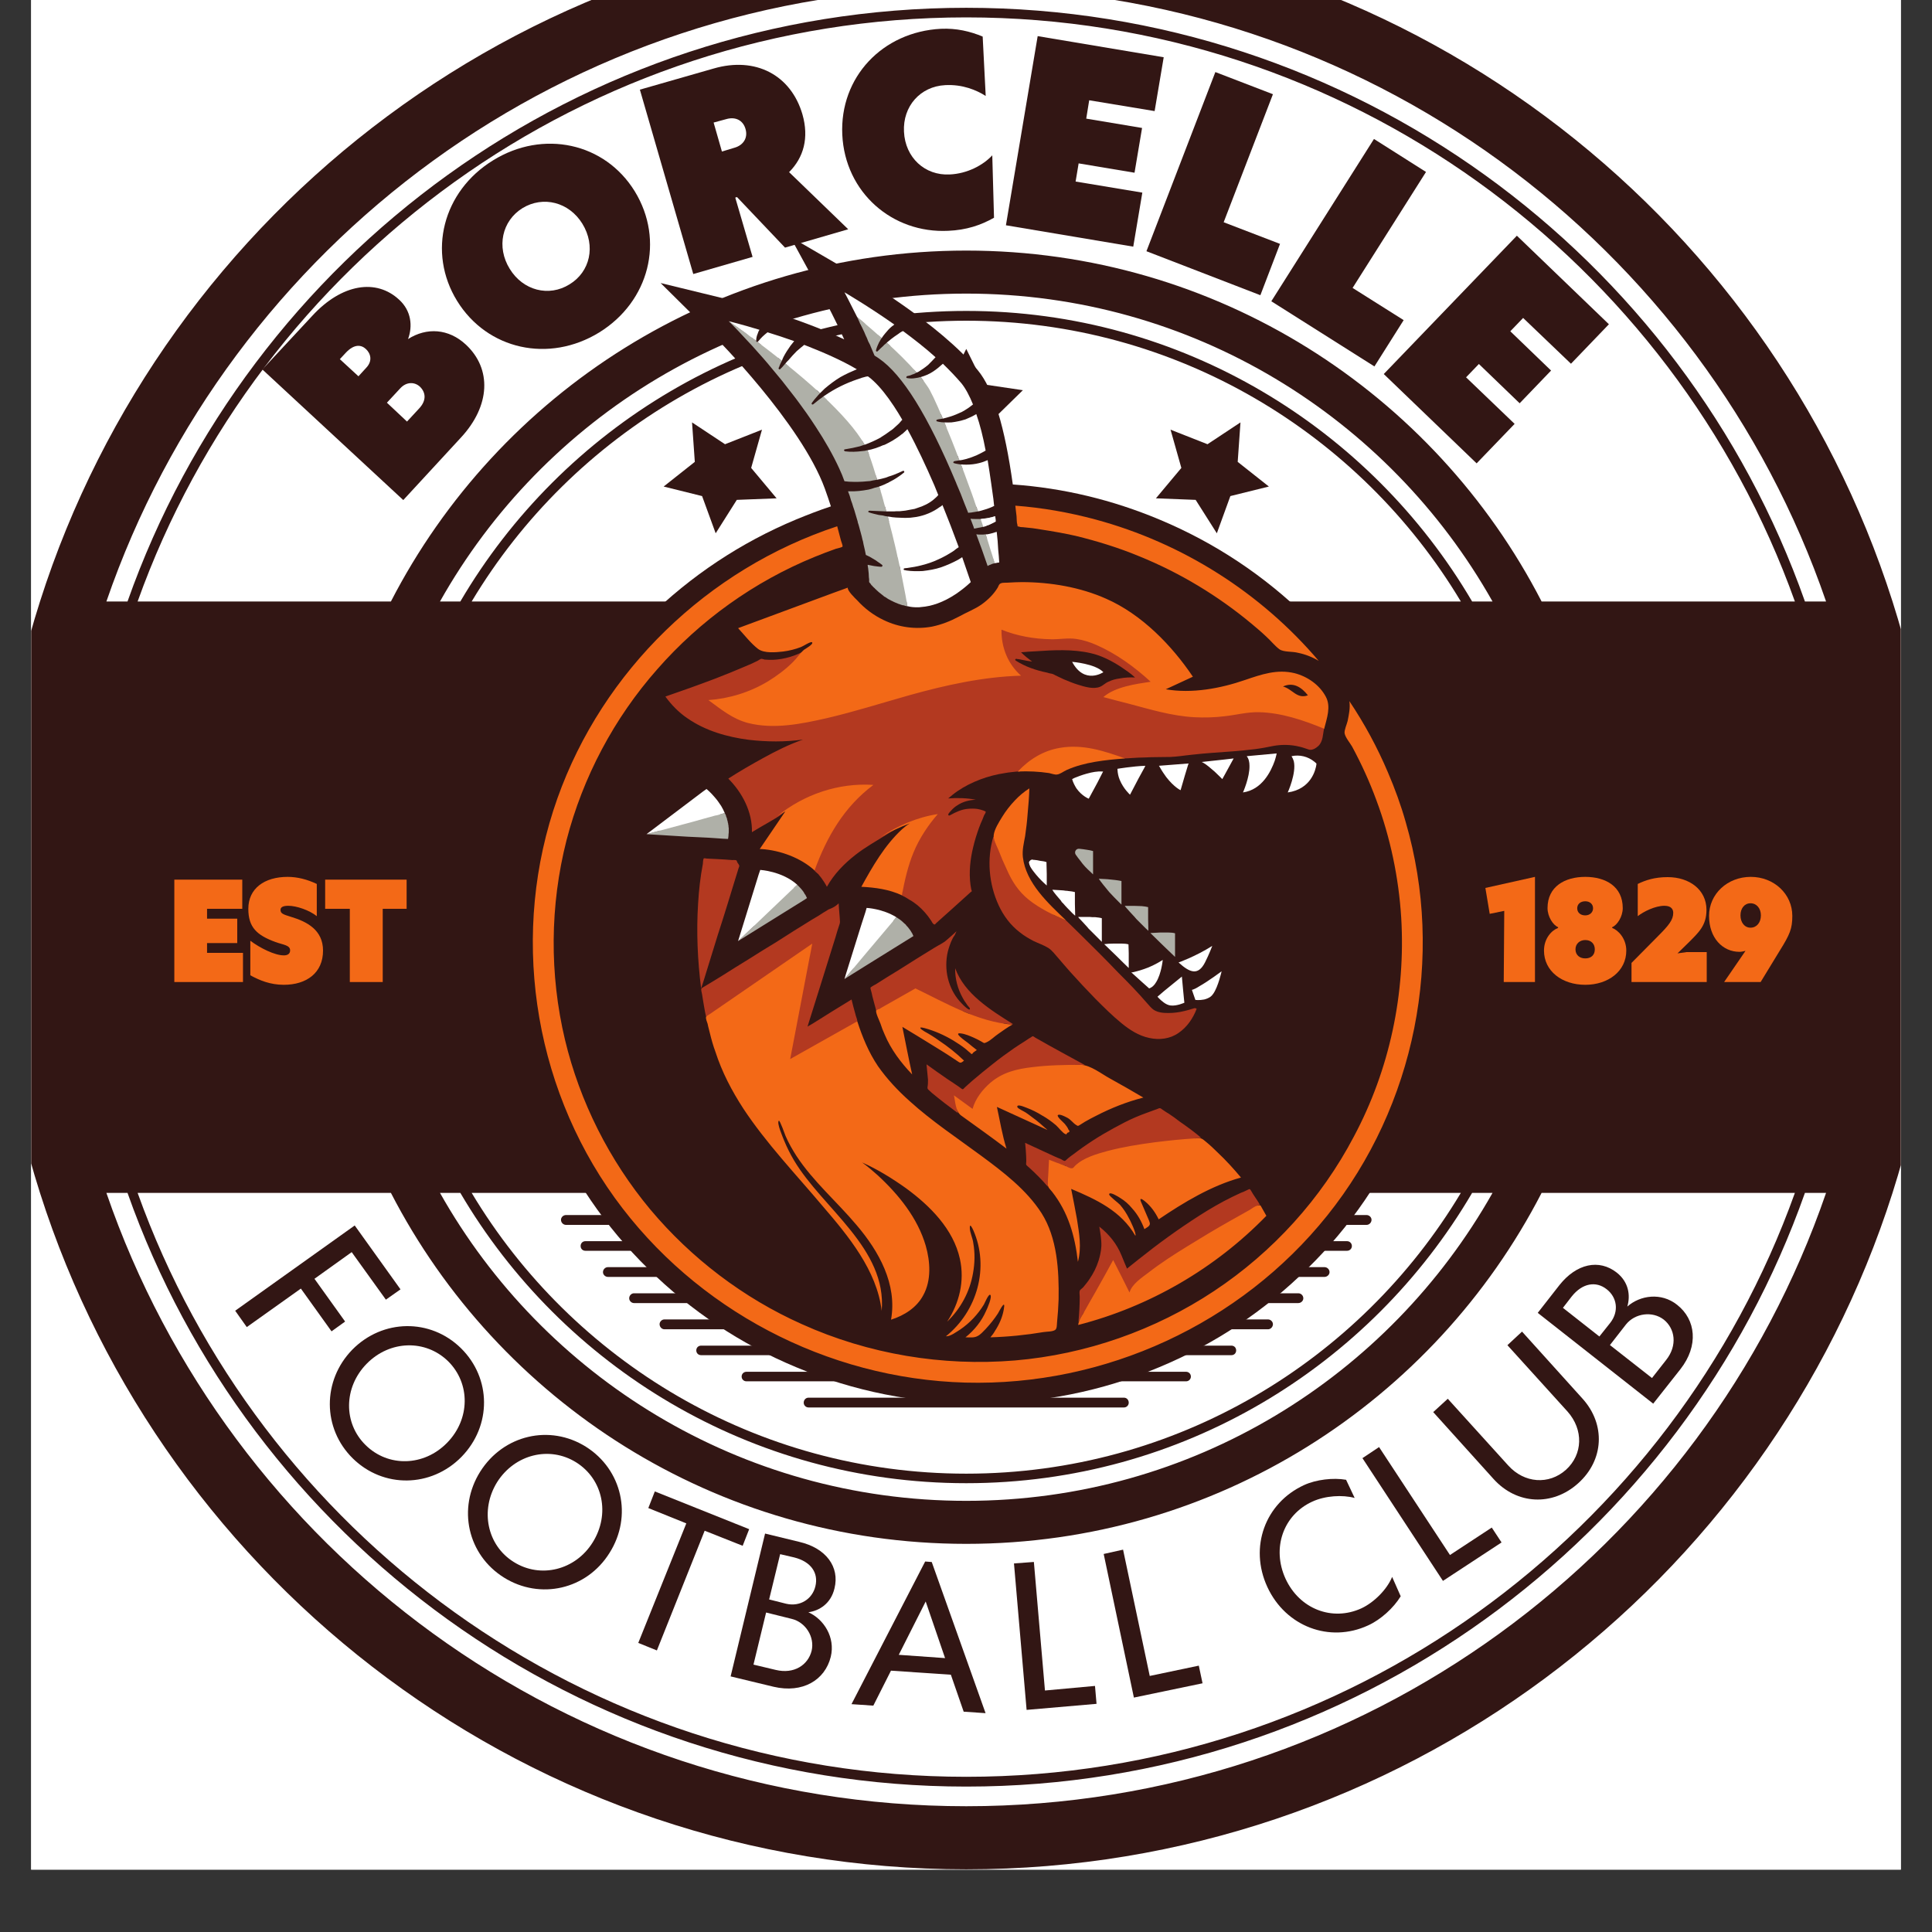 <svg xmlns="http://www.w3.org/2000/svg" xmlns:xlink="http://www.w3.org/1999/xlink" width="40" zoomAndPan="magnify" viewBox="0 0 30 30" height="40" preserveAspectRatio="xMidYMid meet" version="1.0"><rect x="0" y="0" width="30" height="30" fill="#333333" stroke="none"/><defs><g/><clipPath id="7cc8acac5a"><path d="M 0.484 0 L 29.516 0 L 29.516 29.031 L 0.484 29.031 Z M 0.484 0 " clip-rule="nonzero"/></clipPath><clipPath id="10411f6b20"><path d="M 7.941 3.676 L 22.422 3.676 L 22.422 21.793 L 7.941 21.793 Z M 7.941 3.676 " clip-rule="nonzero"/></clipPath><clipPath id="1585900b89"><path d="M 8 7 L 22.438 7 L 22.438 21.809 L 8 21.809 Z M 8 7 " clip-rule="nonzero"/></clipPath></defs><g clip-path="url(#7cc8acac5a)"><path fill="#ffffff" d="M 0.484 0 L 29.516 0 L 29.516 29.031 L 0.484 29.031 Z M 0.484 0 " fill-opacity="1" fill-rule="nonzero"/><path fill="#ffffff" d="M 0.484 0 L 29.516 0 L 29.516 29.031 L 0.484 29.031 Z M 0.484 0 " fill-opacity="1" fill-rule="nonzero"/><path fill="#321614" d="M 28.027 9.34 C 26.133 3.973 21.012 0.121 15.004 0.121 C 8.996 0.121 3.875 3.973 1.98 9.34 L 1.652 9.34 C 3.559 3.797 8.816 -0.188 15.004 -0.188 C 21.191 -0.188 26.449 3.797 28.355 9.34 Z M 6.07 18.523 C 7.738 21.758 11.113 23.973 15.004 23.973 C 18.895 23.973 22.27 21.758 23.938 18.523 L 27.871 18.523 C 25.98 23.801 20.926 27.59 15.004 27.59 C 9.082 27.59 4.027 23.801 2.137 18.523 Z M 15.004 3.891 C 11.113 3.891 7.738 6.102 6.07 9.34 L 2.137 9.34 C 4.027 4.059 9.082 0.27 15.004 0.27 C 20.926 0.27 25.98 4.059 27.871 9.34 L 23.938 9.34 C 22.27 6.102 18.895 3.891 15.004 3.891 Z M 22.859 9.34 C 21.277 6.645 18.348 4.828 15.004 4.828 C 11.66 4.828 8.73 6.645 7.148 9.34 L 6.832 9.34 C 8.438 6.484 11.496 4.559 15.004 4.559 C 18.512 4.559 21.566 6.484 23.176 9.34 Z M 15.004 23.031 C 18.348 23.031 21.277 21.219 22.859 18.523 L 23.176 18.523 C 21.566 21.375 18.512 23.305 15.004 23.305 C 11.496 23.305 8.438 21.375 6.832 18.523 L 7.148 18.523 C 8.73 21.219 11.66 23.031 15.004 23.031 Z M 7.324 9.34 C 8.887 6.73 11.746 4.98 15.004 4.98 C 18.262 4.98 21.121 6.73 22.684 9.34 Z M 22.684 18.523 C 21.121 21.133 18.262 22.883 15.004 22.883 C 11.746 22.883 8.887 21.133 7.324 18.523 Z M 15.004 28.047 C 8.816 28.047 3.559 24.066 1.652 18.523 L 1.98 18.523 C 3.875 23.891 8.996 27.742 15.004 27.742 C 21.012 27.742 26.133 23.891 28.027 18.523 L 28.355 18.523 C 26.449 24.066 21.191 28.047 15.004 28.047 Z M 29.387 9.34 C 27.445 3.25 21.738 -1.164 15.004 -1.164 C 8.27 -1.164 2.562 3.25 0.621 9.34 C 0.16 10.785 -0.09 12.328 -0.09 13.93 C -0.09 15.531 0.16 17.074 0.621 18.523 C 2.562 24.613 8.27 29.027 15.004 29.027 C 21.738 29.027 27.445 24.613 29.387 18.523 C 29.848 17.074 30.098 15.531 30.098 13.93 C 30.098 12.328 29.848 10.785 29.387 9.34 " fill-opacity="1" fill-rule="nonzero"/></g><path fill="#321614" d="M 21.219 19.02 L 8.789 19.02 C 8.746 19.02 8.711 18.984 8.711 18.941 C 8.711 18.902 8.746 18.867 8.789 18.867 L 21.219 18.867 C 21.262 18.867 21.297 18.902 21.297 18.941 C 21.297 18.984 21.262 19.02 21.219 19.02 " fill-opacity="1" fill-rule="nonzero"/><path fill="#321614" d="M 20.918 19.422 L 9.09 19.422 C 9.047 19.422 9.016 19.391 9.016 19.348 C 9.016 19.305 9.047 19.273 9.09 19.273 L 20.918 19.273 C 20.957 19.273 20.992 19.305 20.992 19.348 C 20.992 19.391 20.957 19.422 20.918 19.422 " fill-opacity="1" fill-rule="nonzero"/><path fill="#321614" d="M 20.566 19.828 L 9.441 19.828 C 9.398 19.828 9.363 19.793 9.363 19.754 C 9.363 19.711 9.398 19.676 9.441 19.676 L 20.566 19.676 C 20.609 19.676 20.645 19.711 20.645 19.754 C 20.645 19.793 20.609 19.828 20.566 19.828 " fill-opacity="1" fill-rule="nonzero"/><path fill="#321614" d="M 20.16 20.234 L 9.844 20.234 C 9.805 20.234 9.77 20.199 9.77 20.16 C 9.77 20.117 9.805 20.082 9.844 20.082 L 20.16 20.082 C 20.203 20.082 20.238 20.117 20.238 20.16 C 20.238 20.199 20.203 20.234 20.16 20.234 " fill-opacity="1" fill-rule="nonzero"/><path fill="#321614" d="M 19.691 20.641 L 10.316 20.641 C 10.277 20.641 10.242 20.605 10.242 20.562 C 10.242 20.523 10.277 20.488 10.316 20.488 L 19.691 20.488 C 19.73 20.488 19.766 20.523 19.766 20.562 C 19.766 20.605 19.73 20.641 19.691 20.641 " fill-opacity="1" fill-rule="nonzero"/><path fill="#321614" d="M 19.121 21.043 L 10.887 21.043 C 10.844 21.043 10.812 21.012 10.812 20.969 C 10.812 20.926 10.844 20.895 10.887 20.895 L 19.121 20.895 C 19.164 20.895 19.195 20.926 19.195 20.969 C 19.195 21.012 19.164 21.043 19.121 21.043 " fill-opacity="1" fill-rule="nonzero"/><path fill="#321614" d="M 18.418 21.449 L 11.59 21.449 C 11.551 21.449 11.516 21.418 11.516 21.375 C 11.516 21.332 11.551 21.301 11.59 21.301 L 18.418 21.301 C 18.457 21.301 18.492 21.332 18.492 21.375 C 18.492 21.418 18.457 21.449 18.418 21.449 " fill-opacity="1" fill-rule="nonzero"/><path fill="#321614" d="M 17.453 21.855 L 12.555 21.855 C 12.512 21.855 12.48 21.82 12.48 21.781 C 12.48 21.738 12.512 21.703 12.555 21.703 L 17.453 21.703 C 17.496 21.703 17.527 21.738 17.527 21.781 C 17.527 21.82 17.496 21.855 17.453 21.855 " fill-opacity="1" fill-rule="nonzero"/><path fill="#321614" d="M 14.73 5.969 L 15.004 5.418 L 15.277 5.969 L 15.883 6.059 L 15.445 6.488 L 15.547 7.094 L 15.004 6.809 L 14.461 7.094 L 14.562 6.488 L 14.121 6.059 L 14.73 5.969 " fill-opacity="1" fill-rule="nonzero"/><path fill="#321614" d="M 18.75 6.898 L 19.262 6.559 L 19.219 7.172 L 19.703 7.555 L 19.105 7.703 L 18.895 8.281 L 18.566 7.762 L 17.949 7.738 L 18.344 7.266 L 18.176 6.672 L 18.75 6.898 " fill-opacity="1" fill-rule="nonzero"/><path fill="#321614" d="M 10.789 7.172 L 10.746 6.559 L 11.258 6.898 L 11.832 6.672 L 11.664 7.266 L 12.059 7.738 L 11.441 7.762 L 11.113 8.281 L 10.902 7.703 L 10.305 7.555 L 10.789 7.172 " fill-opacity="1" fill-rule="nonzero"/><g fill="#321614" fill-opacity="1"><g transform="translate(6.16, 7.874)"><g><path d="M 0.176 -2.609 C 0.25 -2.809 0.227 -3.047 0.039 -3.219 C -0.316 -3.551 -0.852 -3.469 -1.312 -2.969 L -2.086 -2.137 L 0.102 -0.109 L 0.996 -1.078 C 1.457 -1.574 1.477 -2.148 1.074 -2.523 C 0.805 -2.773 0.465 -2.793 0.176 -2.609 Z M -0.883 -2.297 L -0.789 -2.398 C -0.66 -2.535 -0.551 -2.523 -0.477 -2.453 C -0.402 -2.383 -0.375 -2.27 -0.469 -2.168 L -0.594 -2.031 Z M 0.348 -1.531 L 0.16 -1.328 L -0.152 -1.621 L 0.055 -1.844 C 0.152 -1.949 0.277 -1.945 0.359 -1.871 C 0.449 -1.785 0.469 -1.66 0.348 -1.531 Z M 0.348 -1.531 "/></g></g></g><g fill="#321614" fill-opacity="1"><g transform="translate(7.836, 5.974)"><g><path d="M 1.469 -0.812 C 2.246 -1.293 2.488 -2.242 2.02 -3.004 C 1.555 -3.758 0.598 -3.965 -0.18 -3.484 C -0.961 -3.004 -1.203 -2.055 -0.738 -1.301 C -0.27 -0.543 0.688 -0.332 1.469 -0.812 Z M 1.008 -1.559 C 0.688 -1.359 0.285 -1.461 0.078 -1.801 C -0.129 -2.137 -0.043 -2.543 0.277 -2.742 C 0.598 -2.938 1 -2.836 1.207 -2.5 C 1.418 -2.156 1.328 -1.754 1.008 -1.559 Z M 1.008 -1.559 "/></g></g></g><g fill="#321614" fill-opacity="1"><g transform="translate(10.62, 4.298)"><g><path d="M 2.551 -0.738 L 1.633 -1.625 C 1.859 -1.852 1.945 -2.156 1.84 -2.523 C 1.66 -3.137 1.109 -3.422 0.461 -3.234 L -0.684 -2.906 L 0.145 -0.043 L 1.066 -0.309 L 0.797 -1.23 L 0.824 -1.238 L 1.57 -0.453 Z M 0.461 -2.395 L 0.66 -2.449 C 0.797 -2.488 0.918 -2.434 0.957 -2.293 C 0.996 -2.156 0.922 -2.043 0.785 -2.004 L 0.59 -1.945 Z M 0.461 -2.395 "/></g></g></g><g fill="#321614" fill-opacity="1"><g transform="translate(13.099, 3.588)"><g><path d="M 1.625 -0.004 C 1.906 -0.016 2.129 -0.09 2.336 -0.207 L 2.309 -1.176 C 2.164 -1.02 1.918 -0.891 1.648 -0.879 C 1.262 -0.859 0.957 -1.141 0.938 -1.543 C 0.918 -1.938 1.191 -2.246 1.578 -2.266 C 1.848 -2.281 2.066 -2.188 2.207 -2.098 L 2.16 -3.02 C 1.965 -3.102 1.75 -3.152 1.512 -3.141 C 0.605 -3.094 -0.062 -2.391 -0.02 -1.496 C 0.023 -0.598 0.758 0.039 1.625 -0.004 Z M 1.625 -0.004 "/></g></g></g><g fill="#321614" fill-opacity="1"><g transform="translate(15.472, 3.475)"><g><path d="M 0.148 0.023 L 2.125 0.355 L 2.266 -0.484 L 1.23 -0.656 L 1.277 -0.938 L 2.145 -0.793 L 2.262 -1.488 L 1.395 -1.633 L 1.441 -1.918 L 2.457 -1.75 L 2.598 -2.586 L 0.641 -2.914 Z M 0.148 0.023 "/></g></g></g><g fill="#321614" fill-opacity="1"><g transform="translate(17.661, 3.846)"><g><path d="M 0.141 0.055 L 1.91 0.738 L 2.215 -0.059 L 1.34 -0.395 L 2.105 -2.383 L 1.211 -2.727 Z M 0.141 0.055 "/></g></g></g><g fill="#321614" fill-opacity="1"><g transform="translate(19.612, 4.596)"><g><path d="M 0.129 0.082 L 1.73 1.094 L 2.184 0.375 L 1.391 -0.125 L 2.531 -1.926 L 1.723 -2.438 Z M 0.129 0.082 "/></g></g></g><g fill="#321614" fill-opacity="1"><g transform="translate(21.378, 5.703)"><g><path d="M 0.109 0.105 L 1.551 1.492 L 2.141 0.879 L 1.387 0.156 L 1.586 -0.051 L 2.219 0.559 L 2.707 0.051 L 2.074 -0.559 L 2.273 -0.766 L 3.016 -0.055 L 3.605 -0.668 L 2.176 -2.043 Z M 0.109 0.105 "/></g></g></g><g fill="#321614" fill-opacity="1"><g transform="translate(22.974, 7.305)"><g/></g></g><g clip-path="url(#10411f6b20)"><path fill="#321614" d="M 21.855 11.867 C 21.488 11.016 20.969 10.25 20.301 9.594 C 19.637 8.941 18.863 8.426 18 8.066 C 17.273 7.762 16.512 7.578 15.727 7.523 C 15.602 6.625 15.426 6.043 15.184 5.75 C 14.59 5.023 13.332 4.289 13.277 4.262 L 12.27 3.676 L 12.824 4.691 C 12.828 4.699 12.953 4.926 13.109 5.27 C 12.352 4.91 11.445 4.684 11.395 4.672 L 10.258 4.395 L 11.086 5.215 C 11.098 5.227 12.441 6.574 12.809 7.59 C 12.844 7.688 12.875 7.777 12.902 7.863 C 12.723 7.922 12.543 7.992 12.363 8.066 C 11.5 8.426 10.727 8.941 10.062 9.594 C 9.398 10.25 8.875 11.016 8.512 11.867 C 8.133 12.75 7.941 13.684 7.941 14.648 C 7.941 15.613 8.133 16.547 8.512 17.43 C 8.875 18.281 9.398 19.047 10.062 19.699 C 10.727 20.355 11.5 20.871 12.363 21.23 C 13.258 21.605 14.207 21.793 15.184 21.793 C 16.16 21.793 17.109 21.605 18 21.23 C 18.863 20.871 19.637 20.355 20.301 19.699 C 20.969 19.047 21.488 18.281 21.855 17.43 C 22.23 16.547 22.422 15.613 22.422 14.648 C 22.422 13.684 22.23 12.75 21.855 11.867 " fill-opacity="1" fill-rule="nonzero"/></g><path fill="#afb0a8" d="M 15.254 8.055 C 15.246 8.059 15.234 8.059 15.227 8.059 C 15.199 8.059 15.176 8.059 15.148 8.059 C 15.121 8.059 15.094 8.059 15.07 8.055 C 15.082 8.086 15.094 8.117 15.105 8.148 C 15.113 8.168 15.121 8.188 15.125 8.207 C 15.129 8.207 15.133 8.207 15.137 8.207 C 15.156 8.203 15.176 8.199 15.195 8.195 C 15.219 8.191 15.242 8.188 15.266 8.18 C 15.277 8.176 15.289 8.176 15.301 8.172 C 15.316 8.164 15.336 8.156 15.352 8.152 C 15.387 8.137 15.418 8.121 15.449 8.105 L 15.461 8.098 C 15.461 8.07 15.457 8.043 15.453 8.016 C 15.391 8.035 15.324 8.051 15.254 8.055 Z M 18.082 15.48 C 18.09 15.488 18.102 15.5 18.113 15.508 C 18.148 15.535 18.172 15.539 18.184 15.539 C 18.191 15.543 18.195 15.543 18.203 15.543 C 18.242 15.543 18.281 15.531 18.312 15.523 L 18.289 15.309 Z M 17.719 15.137 L 17.852 15.258 C 17.867 15.246 17.883 15.227 17.891 15.211 C 17.922 15.164 17.941 15.102 17.957 15.047 C 17.902 15.07 17.848 15.094 17.789 15.117 C 17.762 15.125 17.738 15.133 17.719 15.137 Z M 17.418 14.723 C 17.406 14.723 17.395 14.723 17.383 14.723 L 17.355 14.723 C 17.34 14.723 17.328 14.723 17.312 14.723 L 17.453 14.855 L 17.453 14.727 C 17.441 14.727 17.43 14.727 17.418 14.723 Z M 18.91 11.93 C 18.93 11.945 18.945 11.961 18.961 11.977 L 19.023 11.863 L 18.859 11.883 C 18.875 11.898 18.891 11.914 18.91 11.93 Z M 20.363 11.883 C 20.305 11.836 20.234 11.809 20.16 11.809 C 20.188 11.93 20.152 12.086 20.113 12.195 C 20.293 12.121 20.348 11.961 20.363 11.883 Z M 18.602 15.41 L 18.617 15.457 C 18.633 15.457 18.656 15.453 18.684 15.449 C 18.707 15.441 18.734 15.434 18.754 15.418 C 18.754 15.418 18.766 15.41 18.781 15.391 C 18.801 15.359 18.82 15.312 18.84 15.266 C 18.781 15.305 18.715 15.348 18.656 15.379 C 18.637 15.391 18.617 15.402 18.602 15.41 Z M 19.477 11.891 C 19.48 11.992 19.453 12.105 19.422 12.191 C 19.594 12.102 19.68 11.914 19.723 11.793 C 19.723 11.789 19.727 11.785 19.727 11.781 L 19.469 11.805 C 19.473 11.832 19.477 11.859 19.477 11.891 Z M 18.168 12.023 C 18.215 12.082 18.258 12.125 18.289 12.152 L 18.355 11.934 L 18.121 11.953 C 18.137 11.977 18.152 12 18.168 12.023 Z M 16.996 14.316 C 16.988 14.316 16.98 14.316 16.973 14.312 L 16.961 14.312 C 16.941 14.312 16.922 14.312 16.906 14.312 C 16.934 14.344 16.953 14.363 16.961 14.371 L 16.965 14.379 C 16.973 14.383 16.977 14.391 16.977 14.391 C 16.984 14.398 17.008 14.422 17.035 14.449 L 17.035 14.32 C 17.023 14.316 17.012 14.316 16.996 14.316 Z M 16.586 13.906 L 16.582 13.906 C 16.57 13.906 16.559 13.906 16.547 13.902 L 16.543 13.902 C 16.527 13.902 16.512 13.898 16.496 13.898 C 16.5 13.906 16.527 13.938 16.527 13.938 C 16.535 13.949 16.543 13.957 16.547 13.965 C 16.551 13.965 16.562 13.977 16.562 13.98 C 16.574 13.996 16.598 14.02 16.621 14.043 L 16.621 13.914 C 16.609 13.91 16.598 13.91 16.586 13.906 Z M 16.945 10.418 C 16.953 10.418 16.957 10.418 16.965 10.418 C 16.918 10.402 16.871 10.387 16.82 10.375 C 16.859 10.406 16.902 10.418 16.945 10.418 Z M 17.66 11.973 C 17.57 11.98 17.488 11.988 17.43 12 C 17.438 12.027 17.445 12.055 17.457 12.082 C 17.477 12.133 17.504 12.176 17.531 12.211 Z M 16.875 12.301 C 16.902 12.254 16.938 12.184 16.973 12.121 C 16.988 12.098 17 12.074 17.008 12.059 C 16.91 12.07 16.801 12.109 16.742 12.137 C 16.75 12.16 16.762 12.18 16.777 12.199 C 16.809 12.25 16.848 12.281 16.875 12.301 Z M 15.43 8.676 C 15.43 8.676 15.438 8.672 15.438 8.672 C 15.434 8.629 15.43 8.586 15.43 8.543 C 15.422 8.48 15.418 8.418 15.414 8.352 C 15.387 8.359 15.363 8.363 15.34 8.367 C 15.336 8.367 15.332 8.367 15.328 8.367 C 15.32 8.344 15.312 8.32 15.305 8.297 C 15.281 8.301 15.254 8.301 15.23 8.301 C 15.207 8.301 15.184 8.301 15.16 8.297 C 15.191 8.383 15.219 8.461 15.246 8.531 C 15.281 8.633 15.312 8.723 15.336 8.789 C 15.348 8.781 15.363 8.773 15.375 8.77 C 15.398 8.758 15.422 8.75 15.445 8.746 C 15.441 8.723 15.434 8.699 15.426 8.676 C 15.426 8.676 15.43 8.676 15.43 8.676 Z M 16.141 13.438 C 16.113 13.434 16.09 13.43 16.062 13.426 C 16.062 13.426 16.062 13.43 16.066 13.43 C 16.082 13.457 16.098 13.477 16.109 13.492 C 16.133 13.52 16.156 13.547 16.18 13.574 L 16.18 13.445 C 16.168 13.441 16.152 13.441 16.141 13.438 Z M 14.637 8.879 C 14.535 8.91 14.438 8.93 14.336 8.938 C 14.301 8.941 14.266 8.941 14.234 8.941 C 14.176 8.941 14.121 8.938 14.066 8.93 L 14.055 8.93 C 14.047 8.926 14.039 8.926 14.031 8.926 C 14.016 8.922 14.004 8.914 13.996 8.906 C 13.988 8.871 13.98 8.832 13.969 8.797 C 13.984 8.77 14.008 8.754 14.039 8.75 C 14.047 8.75 14.055 8.75 14.062 8.75 L 14.074 8.746 C 14.16 8.738 14.23 8.723 14.297 8.707 C 14.379 8.684 14.457 8.656 14.535 8.625 C 14.613 8.59 14.688 8.547 14.754 8.504 L 14.797 8.473 C 14.762 8.375 14.727 8.281 14.691 8.188 C 14.672 8.137 14.652 8.086 14.629 8.031 C 14.621 8.008 14.613 7.98 14.602 7.957 C 14.496 8.027 14.371 8.074 14.242 8.098 C 14.211 8.105 14.176 8.109 14.145 8.109 C 14.109 8.113 14.074 8.113 14.039 8.113 C 14.016 8.113 13.992 8.113 13.969 8.113 C 13.93 8.109 13.887 8.109 13.844 8.102 C 13.836 8.102 13.824 8.102 13.816 8.098 L 13.805 8.098 C 13.797 8.07 13.793 8.047 13.785 8.02 C 13.758 8.016 13.73 8.012 13.707 8.004 C 13.684 8 13.664 8 13.645 7.996 C 13.594 7.984 13.543 7.973 13.496 7.957 C 13.488 7.957 13.48 7.949 13.484 7.941 C 13.484 7.934 13.492 7.93 13.5 7.93 C 13.562 7.934 13.625 7.934 13.688 7.938 C 13.711 7.938 13.738 7.941 13.762 7.941 C 13.758 7.918 13.75 7.891 13.742 7.867 C 13.75 7.867 13.758 7.867 13.766 7.867 C 13.777 7.867 13.785 7.867 13.797 7.867 L 13.859 7.867 C 13.875 7.867 13.891 7.867 13.906 7.867 L 13.918 7.867 C 13.934 7.867 13.953 7.867 13.969 7.863 C 14.023 7.859 14.074 7.855 14.125 7.844 C 14.145 7.84 14.164 7.836 14.184 7.832 C 14.195 7.828 14.203 7.828 14.211 7.824 L 14.223 7.82 C 14.312 7.793 14.391 7.75 14.453 7.699 C 14.461 7.691 14.473 7.68 14.484 7.672 C 14.469 7.633 14.453 7.598 14.438 7.562 C 14.312 7.266 14.188 7.004 14.07 6.781 L 14.055 6.793 L 14.051 6.797 C 14.004 6.832 13.953 6.867 13.898 6.902 C 13.855 6.93 13.812 6.953 13.77 6.973 C 13.762 6.973 13.758 6.977 13.75 6.977 L 13.742 6.98 C 13.664 7.016 13.578 7.043 13.496 7.059 C 13.488 7.039 13.477 7.016 13.469 6.992 C 13.457 6.992 13.445 6.996 13.434 7 C 13.422 7 13.406 7.004 13.395 7.004 C 13.301 7.016 13.211 7.02 13.121 7.008 C 13.113 7.004 13.105 6.996 13.105 6.988 C 13.109 6.984 13.113 6.977 13.121 6.977 C 13.199 6.965 13.277 6.949 13.352 6.93 C 13.371 6.922 13.391 6.918 13.41 6.91 C 13.414 6.91 13.422 6.906 13.426 6.906 C 13.414 6.887 13.398 6.863 13.387 6.844 L 13.402 6.84 C 13.484 6.809 13.566 6.773 13.641 6.73 L 13.645 6.727 C 13.691 6.699 13.734 6.668 13.781 6.637 C 13.812 6.609 13.836 6.59 13.859 6.57 L 13.91 6.523 L 13.922 6.512 C 13.887 6.449 13.852 6.395 13.816 6.344 C 13.711 6.18 13.609 6.055 13.516 5.969 C 13.496 5.949 13.477 5.934 13.461 5.922 L 13.398 5.938 L 13.395 5.941 C 13.309 5.965 13.227 5.996 13.145 6.035 C 13.062 6.074 12.98 6.117 12.902 6.168 C 12.883 6.18 12.859 6.195 12.84 6.207 C 12.824 6.191 12.805 6.172 12.785 6.156 C 12.766 6.172 12.746 6.188 12.727 6.199 C 12.695 6.227 12.66 6.25 12.629 6.277 C 12.621 6.285 12.613 6.281 12.605 6.277 C 12.602 6.273 12.602 6.266 12.605 6.258 C 12.629 6.223 12.656 6.191 12.684 6.16 C 12.699 6.141 12.715 6.125 12.734 6.105 C 12.715 6.09 12.695 6.074 12.68 6.059 C 12.68 6.059 12.68 6.055 12.68 6.055 C 12.707 6.027 12.734 6.004 12.758 5.98 C 12.836 5.91 12.922 5.848 13.016 5.793 C 13.055 5.77 13.098 5.746 13.141 5.727 C 12.961 5.629 12.746 5.531 12.5 5.438 C 12.473 5.461 12.445 5.484 12.422 5.508 C 12.379 5.547 12.336 5.594 12.301 5.637 C 12.289 5.652 12.273 5.668 12.262 5.68 L 12.254 5.691 C 12.234 5.676 12.215 5.66 12.195 5.645 C 12.18 5.664 12.164 5.68 12.148 5.699 C 12.137 5.711 12.129 5.719 12.117 5.73 C 12.109 5.738 12.102 5.738 12.094 5.73 C 12.09 5.727 12.09 5.723 12.09 5.715 C 12.098 5.699 12.105 5.684 12.109 5.668 C 12.121 5.645 12.129 5.621 12.141 5.602 C 12.121 5.586 12.102 5.57 12.082 5.555 C 12.09 5.539 12.098 5.523 12.105 5.508 C 12.137 5.441 12.172 5.383 12.211 5.332 C 12.121 5.301 12.027 5.27 11.934 5.238 C 11.922 5.25 11.906 5.262 11.895 5.277 L 11.891 5.277 C 11.879 5.293 11.863 5.305 11.852 5.324 C 11.84 5.332 11.832 5.344 11.824 5.352 C 11.824 5.352 11.824 5.352 11.824 5.355 C 11.801 5.34 11.781 5.324 11.762 5.309 C 11.758 5.309 11.75 5.309 11.746 5.305 C 11.742 5.301 11.742 5.297 11.742 5.293 C 11.719 5.273 11.695 5.258 11.672 5.242 C 11.676 5.215 11.684 5.191 11.691 5.164 C 11.641 5.148 11.594 5.137 11.551 5.125 C 11.574 5.152 11.602 5.18 11.633 5.211 C 11.441 5.07 11.316 4.988 11.316 4.988 C 11.316 4.988 11.422 5.09 11.582 5.266 C 11.641 5.328 11.711 5.402 11.781 5.484 C 11.828 5.535 11.875 5.59 11.922 5.645 C 11.992 5.73 12.066 5.82 12.145 5.914 C 12.195 5.977 12.246 6.043 12.297 6.109 C 12.375 6.207 12.449 6.312 12.523 6.414 C 12.574 6.484 12.621 6.559 12.668 6.629 C 12.809 6.844 12.934 7.062 13.031 7.273 C 13.062 7.34 13.09 7.406 13.113 7.473 L 13.117 7.473 L 13.184 7.48 C 13.277 7.484 13.375 7.484 13.469 7.473 C 13.496 7.473 13.523 7.469 13.551 7.461 C 13.574 7.457 13.598 7.453 13.621 7.449 C 13.613 7.426 13.605 7.402 13.602 7.379 C 13.602 7.379 13.605 7.379 13.605 7.379 C 13.648 7.371 13.691 7.359 13.727 7.348 C 13.738 7.344 13.75 7.34 13.762 7.336 L 13.77 7.336 C 13.82 7.32 13.871 7.301 13.922 7.277 C 13.945 7.266 13.965 7.258 13.988 7.246 C 14 7.242 14.016 7.238 14.027 7.238 C 14.062 7.238 14.09 7.258 14.105 7.285 C 14.125 7.32 14.117 7.363 14.086 7.391 C 14.062 7.41 14.031 7.434 14 7.457 C 13.945 7.496 13.891 7.527 13.828 7.559 L 13.824 7.562 C 13.82 7.562 13.816 7.566 13.812 7.566 C 13.773 7.586 13.727 7.605 13.68 7.621 C 13.676 7.621 13.676 7.621 13.676 7.625 C 13.668 7.602 13.66 7.578 13.652 7.555 C 13.629 7.562 13.605 7.57 13.582 7.574 C 13.551 7.586 13.52 7.594 13.488 7.602 C 13.387 7.621 13.285 7.633 13.18 7.629 L 13.168 7.629 C 13.188 7.676 13.203 7.723 13.215 7.77 C 13.227 7.801 13.238 7.832 13.246 7.863 C 13.254 7.883 13.258 7.902 13.266 7.922 C 13.281 7.977 13.297 8.027 13.312 8.078 C 13.316 8.09 13.32 8.102 13.32 8.113 C 13.336 8.156 13.344 8.195 13.355 8.234 C 13.359 8.242 13.359 8.254 13.363 8.262 C 13.375 8.305 13.387 8.352 13.395 8.391 C 13.395 8.391 13.395 8.395 13.398 8.395 C 13.402 8.418 13.406 8.438 13.41 8.457 C 13.426 8.516 13.434 8.566 13.445 8.617 C 13.465 8.625 13.484 8.637 13.504 8.645 C 13.535 8.664 13.57 8.684 13.602 8.703 C 13.609 8.711 13.621 8.715 13.629 8.723 C 13.652 8.738 13.676 8.754 13.699 8.773 C 13.703 8.777 13.707 8.789 13.699 8.793 C 13.695 8.797 13.691 8.801 13.688 8.801 C 13.648 8.801 13.609 8.793 13.57 8.789 C 13.535 8.781 13.504 8.777 13.473 8.77 C 13.473 8.789 13.477 8.805 13.48 8.82 C 13.488 8.883 13.492 8.93 13.492 8.965 C 13.496 8.984 13.496 9 13.496 9.012 C 13.496 9.023 13.496 9.031 13.496 9.035 C 13.496 9.039 13.496 9.039 13.496 9.039 C 13.496 9.039 13.496 9.043 13.5 9.043 C 13.5 9.047 13.504 9.047 13.508 9.051 C 13.508 9.051 13.508 9.055 13.508 9.055 C 13.512 9.059 13.516 9.062 13.52 9.066 C 13.52 9.07 13.52 9.07 13.52 9.07 C 13.523 9.074 13.531 9.082 13.535 9.09 C 13.535 9.09 13.535 9.09 13.539 9.09 C 13.543 9.098 13.551 9.105 13.559 9.113 C 13.566 9.121 13.574 9.129 13.586 9.137 C 13.586 9.141 13.586 9.141 13.586 9.141 C 13.598 9.148 13.605 9.16 13.617 9.168 C 13.617 9.168 13.617 9.172 13.621 9.172 C 13.629 9.18 13.641 9.191 13.652 9.199 C 13.652 9.203 13.652 9.203 13.656 9.203 C 13.68 9.223 13.707 9.242 13.734 9.266 C 13.738 9.266 13.738 9.266 13.738 9.266 C 13.754 9.277 13.77 9.285 13.785 9.297 C 13.785 9.297 13.789 9.297 13.789 9.301 C 13.797 9.301 13.801 9.305 13.805 9.309 C 13.816 9.312 13.828 9.32 13.84 9.328 C 13.84 9.328 13.84 9.328 13.844 9.328 C 13.879 9.348 13.918 9.363 13.957 9.379 C 13.957 9.379 13.957 9.379 13.961 9.379 C 13.977 9.387 13.996 9.391 14.016 9.398 C 14.016 9.398 14.016 9.398 14.02 9.398 C 14.023 9.398 14.023 9.398 14.027 9.398 C 14.039 9.402 14.055 9.406 14.066 9.41 C 14.074 9.41 14.082 9.414 14.09 9.414 C 14.09 9.414 14.09 9.414 14.094 9.414 C 14.09 9.414 14.09 9.414 14.09 9.414 C 14.086 9.391 14.082 9.363 14.078 9.336 L 14.082 9.34 C 14.082 9.34 14.098 9.344 14.102 9.344 L 14.109 9.344 C 14.156 9.352 14.199 9.355 14.242 9.355 C 14.258 9.355 14.277 9.355 14.293 9.355 L 14.301 9.355 C 14.465 9.344 14.633 9.277 14.801 9.164 C 14.863 9.121 14.926 9.074 14.988 9.02 C 14.973 8.969 14.941 8.879 14.902 8.762 C 14.816 8.809 14.727 8.848 14.637 8.879 Z M 18.676 14.859 C 18.586 14.906 18.504 14.941 18.441 14.969 C 18.484 14.996 18.52 15.012 18.547 15.012 C 18.559 15.012 18.598 15.012 18.648 14.914 C 18.656 14.895 18.668 14.875 18.676 14.859 Z M 14.184 14.535 C 14.184 14.535 14.18 14.531 14.18 14.527 C 14.176 14.516 14.168 14.504 14.164 14.492 C 14.16 14.488 14.156 14.484 14.156 14.48 C 14.148 14.469 14.145 14.461 14.137 14.449 C 14.133 14.445 14.133 14.441 14.129 14.438 C 14.113 14.414 14.09 14.387 14.07 14.367 C 14.07 14.363 14.066 14.363 14.066 14.359 C 14.055 14.352 14.047 14.34 14.035 14.332 C 14.035 14.332 14.031 14.328 14.031 14.328 C 13.996 14.293 13.957 14.266 13.918 14.242 L 13.871 14.301 C 13.734 14.219 13.59 14.188 13.508 14.176 L 13.242 15.039 L 13.262 15.023 L 13.145 15.164 L 13.113 15.203 L 13.148 15.18 L 13.449 14.992 Z M 12.531 13.945 C 12.523 13.926 12.512 13.91 12.504 13.891 C 12.5 13.891 12.5 13.887 12.496 13.883 C 12.488 13.867 12.477 13.848 12.465 13.832 C 12.465 13.832 12.461 13.832 12.461 13.828 C 12.438 13.797 12.406 13.766 12.379 13.738 L 12.324 13.789 C 12.168 13.648 11.957 13.602 11.855 13.586 L 11.586 14.449 L 11.719 14.367 L 11.461 14.613 L 12.496 13.969 Z M 11.316 12.859 C 11.312 12.848 11.312 12.832 11.312 12.82 C 11.312 12.816 11.309 12.812 11.309 12.809 C 11.309 12.793 11.305 12.781 11.301 12.77 C 11.301 12.766 11.301 12.766 11.301 12.762 C 11.297 12.746 11.293 12.73 11.289 12.719 C 11.289 12.715 11.289 12.715 11.289 12.711 C 11.285 12.707 11.285 12.699 11.281 12.691 C 11.281 12.688 11.277 12.68 11.273 12.672 C 11.273 12.672 11.273 12.668 11.273 12.664 C 11.266 12.652 11.262 12.637 11.254 12.625 L 11.184 12.645 C 11.172 12.613 11.156 12.586 11.137 12.555 C 11.109 12.508 11.074 12.465 11.039 12.422 C 11.012 12.391 10.984 12.363 10.965 12.348 L 10.238 12.895 L 10.258 12.895 L 10.039 12.953 L 10.672 12.992 L 10.84 13 L 11.004 13.008 L 11.223 13.023 L 11.305 13.027 C 11.309 13.012 11.309 12.992 11.312 12.977 C 11.312 12.973 11.312 12.969 11.312 12.965 C 11.312 12.949 11.316 12.938 11.316 12.926 C 11.316 12.922 11.316 12.918 11.316 12.914 C 11.316 12.898 11.316 12.883 11.316 12.867 C 11.316 12.863 11.316 12.863 11.316 12.859 Z M 16.973 13.578 L 16.973 13.215 C 16.945 13.207 16.91 13.199 16.875 13.195 C 16.836 13.188 16.797 13.184 16.762 13.18 C 16.711 13.172 16.676 13.227 16.703 13.27 C 16.727 13.305 16.754 13.34 16.773 13.363 C 16.82 13.43 16.875 13.488 16.938 13.543 Z M 15.188 7.941 C 15.18 7.918 15.172 7.895 15.16 7.871 C 15.164 7.871 15.168 7.871 15.172 7.871 L 15.188 7.867 C 15.195 7.863 15.207 7.863 15.215 7.859 C 15.266 7.848 15.312 7.832 15.359 7.812 C 15.352 7.766 15.348 7.723 15.34 7.676 C 15.336 7.625 15.328 7.57 15.32 7.516 C 15.305 7.422 15.293 7.332 15.277 7.246 C 15.258 7.25 15.242 7.258 15.223 7.262 C 15.152 7.277 15.078 7.289 15.004 7.289 C 14.988 7.289 14.969 7.289 14.953 7.289 C 14.941 7.262 14.934 7.238 14.922 7.211 C 14.895 7.211 14.867 7.203 14.84 7.199 C 14.832 7.195 14.82 7.195 14.812 7.191 C 14.805 7.191 14.801 7.184 14.805 7.176 C 14.805 7.168 14.809 7.164 14.816 7.164 C 14.82 7.164 14.82 7.164 14.824 7.16 C 14.852 7.156 14.875 7.152 14.898 7.148 C 14.891 7.125 14.883 7.102 14.871 7.082 C 14.879 7.078 14.883 7.078 14.887 7.078 C 14.918 7.07 14.949 7.066 14.977 7.059 C 15.031 7.043 15.082 7.023 15.133 7.004 C 15.164 6.988 15.195 6.977 15.223 6.957 C 15.191 6.801 15.156 6.66 15.117 6.535 C 15.086 6.551 15.051 6.566 15.016 6.578 C 14.938 6.605 14.859 6.625 14.777 6.629 C 14.754 6.633 14.73 6.633 14.707 6.633 C 14.703 6.633 14.699 6.633 14.695 6.633 C 14.684 6.609 14.676 6.582 14.664 6.559 C 14.637 6.559 14.609 6.555 14.582 6.551 C 14.57 6.547 14.562 6.547 14.551 6.543 C 14.543 6.543 14.539 6.535 14.539 6.527 C 14.543 6.52 14.547 6.516 14.555 6.516 C 14.559 6.516 14.562 6.512 14.566 6.512 C 14.59 6.508 14.613 6.504 14.641 6.5 C 14.629 6.477 14.621 6.453 14.609 6.43 C 14.613 6.43 14.621 6.43 14.625 6.43 C 14.664 6.422 14.699 6.41 14.73 6.402 C 14.793 6.383 14.848 6.359 14.906 6.328 C 14.945 6.309 14.984 6.285 15.02 6.258 C 14.973 6.148 14.922 6.059 14.871 5.996 C 14.805 5.918 14.727 5.836 14.637 5.746 C 14.602 5.777 14.562 5.805 14.527 5.828 C 14.469 5.867 14.406 5.898 14.344 5.918 C 14.328 5.898 14.312 5.879 14.297 5.855 C 14.297 5.855 14.297 5.855 14.293 5.855 C 14.27 5.863 14.242 5.867 14.215 5.871 C 14.172 5.879 14.129 5.879 14.086 5.871 C 14.078 5.871 14.07 5.863 14.074 5.855 C 14.074 5.848 14.078 5.844 14.086 5.84 C 14.113 5.836 14.141 5.828 14.164 5.816 C 14.191 5.809 14.215 5.797 14.234 5.785 C 14.219 5.77 14.203 5.75 14.188 5.73 C 14.191 5.727 14.195 5.727 14.203 5.723 L 14.211 5.719 C 14.215 5.715 14.219 5.715 14.223 5.711 C 14.27 5.684 14.316 5.652 14.359 5.613 C 14.379 5.594 14.402 5.574 14.422 5.551 C 14.301 5.445 14.164 5.34 14.016 5.227 C 14.008 5.234 13.996 5.238 13.988 5.246 C 13.953 5.27 13.918 5.293 13.883 5.32 C 13.863 5.336 13.844 5.352 13.824 5.371 C 13.805 5.352 13.789 5.336 13.77 5.32 C 13.758 5.332 13.746 5.344 13.73 5.355 C 13.727 5.359 13.723 5.363 13.715 5.371 C 13.688 5.395 13.656 5.426 13.629 5.453 C 13.621 5.461 13.613 5.461 13.605 5.453 C 13.602 5.449 13.602 5.445 13.602 5.441 C 13.613 5.395 13.633 5.352 13.652 5.312 C 13.656 5.309 13.656 5.305 13.66 5.301 C 13.668 5.281 13.68 5.266 13.691 5.25 C 13.672 5.23 13.652 5.215 13.637 5.199 C 13.652 5.172 13.672 5.148 13.688 5.129 C 13.711 5.102 13.738 5.07 13.766 5.047 C 13.586 4.922 13.422 4.812 13.297 4.738 C 13.32 4.781 13.348 4.832 13.375 4.891 C 13.391 4.926 13.41 4.961 13.43 5.004 L 13.441 5.031 C 13.359 4.961 13.309 4.922 13.309 4.922 C 13.324 4.957 13.344 4.992 13.359 5.035 C 13.363 5.035 13.363 5.035 13.363 5.035 C 13.367 5.051 13.375 5.062 13.383 5.078 C 13.395 5.105 13.406 5.129 13.422 5.16 C 13.43 5.184 13.441 5.203 13.449 5.223 C 13.449 5.227 13.449 5.227 13.453 5.23 C 13.461 5.25 13.473 5.273 13.48 5.297 C 13.492 5.316 13.5 5.34 13.512 5.359 C 13.512 5.363 13.516 5.367 13.516 5.371 C 13.535 5.418 13.555 5.461 13.574 5.508 C 13.578 5.516 13.578 5.52 13.582 5.523 C 13.605 5.539 13.629 5.551 13.648 5.566 C 14.012 5.816 14.406 6.445 14.848 7.5 C 14.848 7.504 14.852 7.508 14.852 7.512 C 14.875 7.562 14.895 7.617 14.918 7.668 C 14.938 7.723 14.961 7.777 14.98 7.828 C 15 7.875 15.016 7.918 15.035 7.965 C 15.039 7.961 15.047 7.961 15.051 7.961 C 15.07 7.961 15.094 7.957 15.113 7.953 C 15.137 7.949 15.16 7.945 15.188 7.941 Z M 17.379 14.012 L 17.414 14.047 L 17.414 13.68 C 17.387 13.676 17.352 13.668 17.312 13.664 C 17.312 13.664 17.312 13.664 17.309 13.664 C 17.273 13.66 17.234 13.656 17.195 13.652 C 17.121 13.648 17.062 13.645 17.062 13.645 C 17.09 13.691 17.176 13.793 17.211 13.836 C 17.215 13.84 17.223 13.852 17.227 13.855 C 17.258 13.891 17.344 13.977 17.379 14.012 Z M 18.246 14.676 L 18.246 14.492 C 18.219 14.484 18.18 14.48 18.141 14.48 C 18.098 14.48 18.055 14.48 18.016 14.48 C 17.934 14.484 17.863 14.488 17.863 14.488 L 18.055 14.676 L 18.246 14.859 Z M 17.641 14.266 C 17.641 14.262 17.625 14.25 17.625 14.246 C 17.609 14.227 17.477 14.09 17.465 14.066 C 17.465 14.066 17.527 14.066 17.605 14.066 C 17.645 14.066 17.684 14.07 17.723 14.07 C 17.723 14.07 17.727 14.07 17.727 14.07 C 17.766 14.074 17.801 14.078 17.828 14.086 L 17.828 14.27 L 17.832 14.453 L 17.793 14.418 C 17.777 14.402 17.656 14.281 17.641 14.266 " fill-opacity="1" fill-rule="nonzero"/><path fill="#ffffff" d="M 15.449 8.105 L 15.461 8.098 C 15.461 8.07 15.457 8.043 15.453 8.016 C 15.391 8.035 15.324 8.051 15.254 8.055 C 15.246 8.059 15.234 8.059 15.227 8.059 C 15.238 8.09 15.246 8.117 15.258 8.148 C 15.262 8.16 15.262 8.172 15.266 8.18 C 15.277 8.176 15.289 8.176 15.301 8.172 C 15.316 8.164 15.336 8.156 15.352 8.152 C 15.387 8.137 15.418 8.121 15.449 8.105 Z M 13.957 7.398 C 13.906 7.434 13.852 7.465 13.797 7.492 C 13.793 7.496 13.789 7.5 13.781 7.5 C 13.742 7.52 13.699 7.539 13.652 7.555 C 13.664 7.59 13.672 7.621 13.684 7.656 C 13.699 7.707 13.715 7.762 13.727 7.812 C 13.738 7.855 13.754 7.898 13.762 7.941 C 13.777 7.941 13.793 7.941 13.809 7.941 C 13.828 7.941 13.844 7.941 13.859 7.941 C 13.879 7.941 13.898 7.941 13.922 7.938 C 13.938 7.938 13.957 7.938 13.973 7.938 C 14.031 7.934 14.086 7.926 14.137 7.914 C 14.16 7.91 14.184 7.906 14.203 7.902 C 14.219 7.898 14.23 7.891 14.246 7.887 C 14.34 7.859 14.426 7.816 14.496 7.758 C 14.523 7.734 14.547 7.715 14.566 7.691 C 14.57 7.688 14.57 7.688 14.57 7.688 C 14.551 7.637 14.527 7.586 14.508 7.535 C 14.379 7.238 14.238 6.934 14.09 6.664 L 14.07 6.684 L 14.012 6.738 C 14.008 6.738 14.008 6.738 14.008 6.738 C 13.961 6.777 13.914 6.809 13.863 6.84 C 13.82 6.863 13.781 6.887 13.738 6.906 C 13.73 6.91 13.723 6.91 13.711 6.914 C 13.633 6.949 13.551 6.977 13.469 6.992 C 13.48 7.016 13.488 7.039 13.496 7.062 C 13.543 7.191 13.582 7.32 13.621 7.449 C 13.664 7.441 13.707 7.43 13.75 7.418 C 13.762 7.414 13.777 7.41 13.793 7.402 C 13.844 7.387 13.898 7.367 13.949 7.344 C 13.973 7.332 13.996 7.324 14.02 7.312 C 14.027 7.309 14.035 7.312 14.039 7.316 C 14.043 7.324 14.043 7.332 14.039 7.336 C 14.012 7.359 13.984 7.379 13.957 7.398 Z M 15.477 8.258 C 15.43 8.273 15.379 8.289 15.328 8.297 C 15.32 8.297 15.312 8.297 15.305 8.297 C 15.332 8.375 15.355 8.453 15.379 8.531 C 15.402 8.602 15.426 8.676 15.445 8.746 C 15.457 8.742 15.465 8.742 15.473 8.742 C 15.477 8.738 15.492 8.738 15.516 8.734 C 15.512 8.672 15.508 8.605 15.5 8.535 C 15.496 8.445 15.488 8.352 15.477 8.258 Z M 18.109 12.066 C 18.234 12.227 18.332 12.27 18.332 12.27 L 18.398 12.043 L 18.449 11.875 L 18.457 11.855 L 17.996 11.891 C 18 11.898 18.004 11.902 18.008 11.91 C 18.043 11.973 18.078 12.023 18.109 12.066 Z M 17.77 11.922 L 17.785 11.891 C 17.59 11.898 17.352 11.938 17.352 11.938 C 17.352 11.941 17.352 11.945 17.352 11.949 C 17.355 12.008 17.367 12.062 17.387 12.109 C 17.445 12.25 17.547 12.34 17.547 12.34 L 17.68 12.086 Z M 14.941 8.652 L 14.879 8.691 C 14.793 8.738 14.703 8.777 14.613 8.809 C 14.52 8.84 14.426 8.855 14.328 8.867 C 14.246 8.871 14.16 8.871 14.078 8.859 C 14.066 8.855 14.055 8.855 14.043 8.852 C 14.035 8.852 14.031 8.844 14.031 8.836 C 14.035 8.828 14.039 8.824 14.047 8.824 C 14.059 8.824 14.07 8.82 14.086 8.82 C 14.164 8.809 14.238 8.797 14.312 8.777 C 14.402 8.754 14.484 8.727 14.566 8.688 C 14.648 8.652 14.723 8.609 14.797 8.562 L 14.828 8.539 L 14.848 8.523 L 14.887 8.496 C 14.848 8.395 14.805 8.281 14.762 8.164 C 14.742 8.109 14.719 8.059 14.699 8.004 C 14.68 7.953 14.656 7.898 14.637 7.848 C 14.637 7.844 14.637 7.844 14.633 7.844 C 14.633 7.844 14.629 7.848 14.629 7.848 C 14.617 7.859 14.605 7.867 14.59 7.875 C 14.484 7.953 14.359 8.004 14.23 8.027 C 14.199 8.031 14.168 8.035 14.137 8.039 C 14.082 8.043 14.027 8.043 13.973 8.039 C 13.934 8.039 13.895 8.035 13.855 8.031 C 13.84 8.027 13.824 8.027 13.809 8.023 C 13.801 8.023 13.793 8.023 13.785 8.02 C 13.793 8.051 13.801 8.082 13.809 8.113 C 13.809 8.117 13.812 8.121 13.812 8.125 C 13.824 8.18 13.84 8.23 13.852 8.281 C 13.883 8.41 13.914 8.531 13.938 8.652 C 13.941 8.652 13.941 8.656 13.941 8.656 C 13.988 8.867 14.027 9.062 14.059 9.234 C 14.07 9.297 14.082 9.359 14.09 9.414 C 14.09 9.414 14.09 9.414 14.094 9.414 C 14.094 9.414 14.094 9.414 14.098 9.414 C 14.141 9.426 14.191 9.43 14.242 9.43 C 14.262 9.43 14.285 9.43 14.305 9.426 C 14.465 9.414 14.645 9.355 14.844 9.223 C 14.918 9.172 14.996 9.113 15.074 9.039 C 15.074 9.039 15.023 8.887 14.941 8.652 Z M 11.766 5.18 C 11.773 5.156 11.781 5.137 11.793 5.121 C 11.512 5.035 11.316 4.988 11.316 4.988 C 11.316 4.988 11.492 5.105 11.742 5.293 C 11.742 5.254 11.75 5.215 11.766 5.18 Z M 11.77 5.305 C 11.766 5.305 11.766 5.309 11.762 5.309 C 11.875 5.395 12.004 5.492 12.141 5.602 C 12.148 5.578 12.16 5.559 12.168 5.539 C 12.199 5.48 12.234 5.426 12.273 5.371 C 12.293 5.348 12.312 5.32 12.332 5.297 C 12.188 5.246 12.047 5.199 11.918 5.16 C 11.891 5.18 11.867 5.203 11.84 5.227 C 11.816 5.25 11.797 5.273 11.77 5.305 Z M 13.676 6.793 C 13.68 6.789 13.68 6.789 13.68 6.789 C 13.73 6.758 13.777 6.727 13.824 6.691 C 13.855 6.672 13.883 6.648 13.91 6.621 L 13.961 6.574 L 14.008 6.52 L 14.012 6.52 C 13.969 6.445 13.922 6.371 13.879 6.305 C 13.773 6.145 13.668 6.012 13.562 5.914 C 13.535 5.887 13.504 5.863 13.477 5.844 L 13.449 5.848 L 13.379 5.867 C 13.375 5.867 13.375 5.871 13.371 5.871 C 13.285 5.898 13.199 5.93 13.113 5.969 C 13.027 6.008 12.941 6.055 12.863 6.105 C 12.836 6.121 12.812 6.141 12.785 6.156 C 13.059 6.414 13.297 6.676 13.426 6.906 C 13.512 6.875 13.598 6.836 13.676 6.793 Z M 13.051 5.855 C 13.133 5.809 13.219 5.77 13.305 5.734 C 13.062 5.59 12.77 5.465 12.488 5.355 C 12.449 5.387 12.41 5.418 12.371 5.453 C 12.328 5.496 12.285 5.543 12.246 5.59 C 12.23 5.605 12.211 5.625 12.195 5.645 C 12.375 5.789 12.559 5.945 12.734 6.105 C 12.758 6.082 12.781 6.059 12.805 6.035 C 12.883 5.969 12.965 5.906 13.051 5.855 Z M 17.527 14.801 L 17.523 14.664 C 17.496 14.656 17.461 14.652 17.418 14.652 C 17.406 14.652 17.391 14.652 17.379 14.652 C 17.348 14.652 17.32 14.652 17.293 14.652 C 17.234 14.652 17.18 14.656 17.156 14.66 C 17.148 14.66 17.145 14.66 17.145 14.66 L 17.336 14.844 L 17.438 14.945 L 17.527 15.031 Z M 17.766 15.047 C 17.68 15.078 17.617 15.09 17.586 15.098 C 17.574 15.098 17.566 15.098 17.566 15.098 L 17.734 15.25 L 17.844 15.348 C 17.891 15.332 17.926 15.297 17.953 15.25 C 18.035 15.117 18.055 14.906 18.055 14.906 C 17.949 14.973 17.848 15.02 17.766 15.047 Z M 13.438 14.164 L 13.375 14.359 L 13.137 15.121 L 13.113 15.203 L 13.145 15.164 L 13.426 14.828 L 13.867 14.305 L 13.918 14.242 C 13.703 14.109 13.457 14.098 13.457 14.098 Z M 16.254 13.57 L 16.25 13.414 L 16.25 13.387 C 16.246 13.387 16.242 13.383 16.238 13.383 C 16.215 13.375 16.184 13.371 16.152 13.367 C 16.121 13.359 16.09 13.355 16.059 13.352 C 16.055 13.352 16.047 13.352 16.043 13.352 C 16.043 13.352 16.039 13.348 16.039 13.348 C 16.008 13.344 15.984 13.367 15.977 13.391 C 15.98 13.414 15.988 13.438 16 13.461 C 16.016 13.488 16.035 13.516 16.051 13.535 C 16.102 13.602 16.156 13.66 16.215 13.715 L 16.254 13.75 Z M 18.508 15.371 L 18.547 15.484 L 18.562 15.527 C 18.562 15.527 18.625 15.535 18.699 15.52 C 18.73 15.512 18.762 15.5 18.793 15.48 C 18.809 15.469 18.824 15.453 18.84 15.43 C 18.918 15.316 18.969 15.082 18.969 15.082 C 18.969 15.082 18.773 15.23 18.621 15.316 C 18.578 15.344 18.539 15.363 18.508 15.371 Z M 17.109 14.441 L 17.109 14.258 C 17.082 14.25 17.047 14.246 17.008 14.242 C 17.004 14.242 17.004 14.242 17.004 14.242 C 16.992 14.242 16.98 14.242 16.965 14.242 C 16.938 14.238 16.91 14.238 16.883 14.238 C 16.809 14.238 16.742 14.238 16.742 14.238 C 16.746 14.25 16.77 14.273 16.797 14.301 C 16.84 14.348 16.895 14.406 16.902 14.418 C 16.906 14.422 16.918 14.434 16.922 14.438 C 16.938 14.453 17.055 14.57 17.074 14.59 L 17.109 14.625 Z M 17.133 10.438 C 17.008 10.305 16.648 10.277 16.648 10.277 C 16.84 10.637 17.133 10.438 17.133 10.438 Z M 16.688 12.078 C 16.664 12.09 16.648 12.098 16.648 12.098 C 16.664 12.156 16.691 12.203 16.715 12.242 C 16.801 12.363 16.906 12.402 16.906 12.402 C 16.906 12.402 16.977 12.27 17.039 12.156 C 17.082 12.074 17.121 11.996 17.129 11.98 C 17.125 11.98 17.117 11.98 17.113 11.98 C 16.973 11.969 16.773 12.043 16.688 12.078 Z M 16.691 14.035 L 16.691 13.852 C 16.664 13.844 16.629 13.84 16.594 13.836 C 16.594 13.836 16.59 13.836 16.59 13.836 C 16.578 13.832 16.562 13.832 16.551 13.832 C 16.523 13.828 16.5 13.824 16.477 13.824 C 16.402 13.82 16.34 13.816 16.34 13.816 C 16.363 13.859 16.43 13.934 16.473 13.984 C 16.477 13.992 16.484 14 16.488 14.008 C 16.492 14.012 16.504 14.023 16.508 14.027 C 16.535 14.062 16.621 14.148 16.656 14.184 L 16.695 14.219 L 16.695 14.203 Z M 18.371 15.371 L 18.352 15.164 L 18.078 15.387 L 17.973 15.477 C 17.973 15.477 18.016 15.527 18.07 15.566 C 18.102 15.59 18.141 15.609 18.176 15.613 C 18.273 15.625 18.391 15.57 18.391 15.57 L 18.387 15.535 Z M 11.781 13.578 L 11.461 14.613 L 12.312 13.801 L 12.379 13.738 C 12.145 13.527 11.805 13.508 11.805 13.508 Z M 11.094 12.375 C 11.035 12.305 10.984 12.262 10.973 12.254 C 10.973 12.254 10.973 12.25 10.973 12.25 L 10.918 12.289 L 10.039 12.953 L 10.738 12.766 L 10.934 12.711 L 11.105 12.664 L 11.129 12.66 L 11.254 12.625 C 11.238 12.586 11.219 12.551 11.199 12.516 C 11.164 12.461 11.129 12.414 11.094 12.375 Z M 13.691 5.25 C 13.707 5.223 13.727 5.199 13.746 5.176 C 13.777 5.137 13.812 5.098 13.852 5.066 C 13.863 5.059 13.875 5.051 13.887 5.039 C 13.469 4.746 13.113 4.539 13.113 4.539 C 13.113 4.539 13.191 4.684 13.309 4.922 C 13.309 4.922 13.477 5.059 13.691 5.25 Z M 15.406 7.871 L 15.438 7.855 C 15.438 7.848 15.434 7.84 15.434 7.832 C 15.43 7.777 15.422 7.723 15.414 7.668 C 15.406 7.613 15.398 7.559 15.391 7.504 C 15.375 7.383 15.355 7.266 15.336 7.145 C 15.293 7.164 15.25 7.18 15.203 7.191 C 15.141 7.207 15.074 7.215 15.008 7.215 C 14.98 7.215 14.949 7.215 14.922 7.211 C 14.957 7.305 14.996 7.402 15.031 7.504 C 15.051 7.559 15.07 7.609 15.09 7.664 C 15.109 7.719 15.129 7.773 15.145 7.824 C 15.16 7.863 15.172 7.902 15.188 7.941 C 15.203 7.938 15.219 7.934 15.234 7.93 C 15.293 7.914 15.352 7.895 15.406 7.871 Z M 19.402 11.891 C 19.406 12.07 19.301 12.305 19.301 12.305 C 19.598 12.262 19.734 11.98 19.793 11.816 C 19.816 11.746 19.824 11.699 19.824 11.699 L 19.359 11.742 C 19.391 11.781 19.402 11.836 19.402 11.891 Z M 14.773 6.559 C 14.734 6.559 14.699 6.562 14.664 6.559 C 14.734 6.727 14.816 6.926 14.898 7.148 C 14.934 7.145 14.965 7.137 14.996 7.129 C 15.055 7.113 15.109 7.094 15.164 7.07 C 15.211 7.047 15.262 7.023 15.305 6.996 C 15.266 6.789 15.219 6.598 15.16 6.43 C 15.109 6.461 15.051 6.488 14.992 6.512 C 14.918 6.535 14.844 6.551 14.773 6.559 Z M 18.66 11.832 C 18.668 11.836 18.676 11.84 18.684 11.844 C 18.734 11.871 18.801 11.93 18.859 11.98 C 18.926 12.043 18.98 12.098 18.98 12.098 L 19.062 11.949 L 19.156 11.777 L 19.02 11.793 Z M 18.305 14.949 C 18.477 15.105 18.605 15.152 18.711 14.945 C 18.773 14.824 18.824 14.688 18.824 14.688 C 18.559 14.855 18.301 14.945 18.301 14.945 Z M 20.41 11.828 C 20.309 11.746 20.18 11.715 20.055 11.742 C 20.07 11.766 20.082 11.793 20.09 11.82 C 20.133 12.004 19.996 12.305 19.996 12.305 C 20.359 12.254 20.43 11.953 20.441 11.871 C 20.441 11.859 20.441 11.855 20.441 11.855 Z M 13.77 5.32 C 13.93 5.465 14.098 5.629 14.234 5.785 C 14.246 5.781 14.254 5.777 14.262 5.773 C 14.312 5.742 14.363 5.707 14.41 5.668 C 14.449 5.629 14.488 5.59 14.527 5.547 C 14.367 5.402 14.191 5.266 14.023 5.141 L 14.004 5.148 C 13.984 5.16 13.965 5.172 13.945 5.188 C 13.91 5.211 13.871 5.238 13.836 5.266 C 13.816 5.281 13.793 5.301 13.77 5.32 Z M 14.488 5.77 C 14.543 5.734 14.594 5.691 14.641 5.648 C 14.746 5.75 14.844 5.852 14.93 5.953 C 14.996 6.035 15.055 6.148 15.109 6.281 L 15.102 6.285 C 15.051 6.328 14.996 6.363 14.938 6.395 C 14.879 6.422 14.82 6.449 14.754 6.469 C 14.715 6.48 14.68 6.492 14.641 6.5 C 14.527 6.23 14.441 6.051 14.402 6 C 14.371 5.953 14.336 5.906 14.297 5.855 C 14.363 5.836 14.43 5.809 14.488 5.77 " fill-opacity="1" fill-rule="nonzero"/><path fill="#b33920" d="M 20.105 10.785 C 20.184 10.887 20.348 10.801 20.348 10.801 C 20.348 10.801 20.195 10.586 20.062 10.605 C 19.93 10.621 19.879 10.66 19.879 10.66 C 19.879 10.66 20.027 10.688 20.105 10.785 Z M 16.449 18.07 C 16.465 18.078 16.535 18.121 16.551 18.105 C 16.516 18.094 16.48 18.082 16.449 18.07 Z M 16.621 18.773 C 16.625 18.797 16.629 18.82 16.633 18.844 C 16.543 18.652 16.418 18.477 16.273 18.32 C 16.273 18.355 16.27 18.391 16.27 18.426 C 16.184 18.324 16.086 18.227 15.984 18.133 C 15.973 18.125 15.961 18.113 15.949 18.102 C 15.93 18.086 15.934 18.082 15.934 18.059 C 15.938 18.023 15.934 17.988 15.934 17.953 C 15.93 17.883 15.926 17.812 15.918 17.746 C 16.07 17.816 16.223 17.887 16.375 17.957 C 16.406 17.973 16.441 17.984 16.477 18 C 16.488 18.008 16.52 18.027 16.531 18.027 C 16.547 18.027 16.57 17.996 16.582 17.988 C 16.609 17.965 16.637 17.945 16.664 17.926 C 16.863 17.773 17.074 17.637 17.297 17.516 C 17.406 17.457 17.516 17.398 17.633 17.348 C 17.742 17.301 17.859 17.262 17.973 17.219 C 17.992 17.211 18.004 17.203 18.023 17.211 C 18.035 17.219 18.051 17.23 18.062 17.238 C 18.09 17.258 18.121 17.277 18.148 17.293 C 18.207 17.332 18.262 17.371 18.316 17.414 C 18.434 17.496 18.547 17.578 18.652 17.668 C 18.617 17.672 18.582 17.676 18.547 17.676 C 18.762 17.848 18.965 18.039 19.145 18.25 C 18.742 18.387 18.371 18.598 18.02 18.828 C 17.977 18.758 17.926 18.691 17.867 18.637 C 17.82 18.59 17.746 18.508 17.672 18.547 C 17.582 18.602 17.656 18.711 17.688 18.777 C 17.586 18.645 17.453 18.531 17.297 18.469 C 17.262 18.453 17.227 18.445 17.195 18.465 C 17.16 18.48 17.141 18.52 17.148 18.559 C 17.16 18.598 17.195 18.617 17.223 18.645 C 17.254 18.672 17.285 18.699 17.312 18.73 C 17.082 18.551 16.805 18.453 16.535 18.34 C 16.562 18.484 16.59 18.629 16.621 18.773 Z M 17.625 10.52 C 17.559 10.457 17.48 10.406 17.406 10.355 C 17.262 10.262 17.098 10.176 16.93 10.141 C 16.656 10.078 16.359 10.094 16.082 10.113 C 16.004 10.117 15.93 10.121 15.855 10.129 C 15.91 10.184 15.969 10.23 16.027 10.273 C 15.977 10.266 15.926 10.258 15.871 10.246 C 15.848 10.242 15.82 10.234 15.797 10.234 C 15.785 10.23 15.773 10.227 15.766 10.238 C 15.762 10.242 15.766 10.254 15.773 10.258 C 15.918 10.352 16.09 10.41 16.262 10.445 C 16.281 10.453 16.305 10.457 16.328 10.461 C 16.352 10.465 16.371 10.477 16.391 10.488 C 16.434 10.508 16.473 10.527 16.516 10.547 C 16.59 10.578 16.664 10.609 16.742 10.633 C 16.844 10.664 16.98 10.707 17.082 10.664 C 17.129 10.645 17.164 10.605 17.211 10.586 C 17.266 10.559 17.324 10.543 17.387 10.535 C 17.465 10.52 17.547 10.516 17.625 10.52 Z M 20.535 11.258 C 20.531 11.262 20.523 11.285 20.523 11.289 C 20.527 11.297 20.555 11.301 20.562 11.305 C 20.539 11.402 20.547 11.508 20.473 11.582 C 20.434 11.617 20.383 11.652 20.328 11.641 C 20.277 11.625 20.23 11.605 20.176 11.594 C 20.047 11.562 19.91 11.559 19.777 11.582 C 19.68 11.602 19.582 11.621 19.484 11.633 C 19.262 11.66 19.035 11.676 18.812 11.691 C 18.711 11.699 18.613 11.707 18.512 11.719 C 18.398 11.73 18.285 11.75 18.172 11.754 C 18.039 11.758 17.906 11.754 17.773 11.762 C 17.711 11.762 17.648 11.766 17.586 11.77 C 17.562 11.773 17.461 11.777 17.461 11.777 C 17.461 11.777 17.402 11.766 17.371 11.754 C 17.348 11.742 17.277 11.727 17.254 11.73 C 17.223 11.73 17.191 11.738 17.16 11.742 C 17.086 11.75 17.016 11.762 16.949 11.777 C 16.789 11.809 16.625 11.852 16.48 11.93 C 16.469 11.938 16.453 11.949 16.441 11.953 C 16.426 11.953 16.41 11.945 16.398 11.945 C 16.371 11.938 16.348 11.934 16.32 11.93 C 16.258 11.922 16.195 11.914 16.133 11.91 C 16.07 11.906 16.008 11.902 15.945 11.902 C 15.938 11.906 15.922 11.902 15.914 11.906 C 15.902 11.91 15.883 11.934 15.875 11.941 C 15.863 11.953 15.852 11.973 15.836 11.98 C 15.828 11.984 15.809 11.98 15.797 11.98 C 15.73 11.988 15.668 11.992 15.605 12.004 C 15.344 12.043 15.086 12.137 14.867 12.285 C 14.816 12.32 14.77 12.359 14.723 12.398 C 14.863 12.387 15.012 12.391 15.152 12.418 C 15.051 12.422 14.949 12.449 14.867 12.504 C 14.828 12.527 14.797 12.555 14.766 12.59 C 14.754 12.602 14.742 12.617 14.73 12.633 C 14.715 12.66 14.734 12.672 14.758 12.656 C 14.844 12.609 14.934 12.566 15.035 12.559 C 15.082 12.555 15.133 12.555 15.18 12.562 C 15.207 12.566 15.234 12.574 15.258 12.582 C 15.27 12.586 15.285 12.59 15.297 12.598 C 15.316 12.609 15.309 12.598 15.305 12.609 C 15.305 12.625 15.289 12.645 15.281 12.66 C 15.273 12.68 15.266 12.699 15.258 12.719 C 15.238 12.762 15.219 12.809 15.203 12.852 C 15.168 12.949 15.137 13.047 15.113 13.148 C 15.066 13.34 15.043 13.543 15.07 13.742 C 15.074 13.766 15.078 13.789 15.082 13.812 C 15.086 13.82 15.09 13.832 15.09 13.84 C 15.086 13.844 15.074 13.852 15.07 13.855 C 15.047 13.875 15.023 13.898 14.996 13.922 C 14.918 13.992 14.84 14.062 14.762 14.133 C 14.699 14.188 14.637 14.246 14.574 14.301 C 14.562 14.312 14.551 14.324 14.539 14.332 C 14.527 14.344 14.52 14.359 14.508 14.355 C 14.484 14.348 14.469 14.312 14.457 14.293 C 14.398 14.203 14.328 14.125 14.25 14.059 C 14.211 14.027 14.168 13.996 14.125 13.973 C 14.102 13.957 14.078 13.945 14.055 13.93 C 14.043 13.926 14.035 13.918 14.023 13.914 C 14.004 13.906 14.004 13.906 14 13.891 C 14 13.879 14.008 13.863 14.008 13.855 C 14.016 13.828 14.016 13.828 13.988 13.82 C 13.965 13.809 13.938 13.797 13.91 13.789 C 13.859 13.77 13.805 13.754 13.754 13.738 C 13.68 13.723 13.605 13.707 13.531 13.703 C 13.633 13.523 13.746 13.348 13.871 13.18 C 13.93 13.102 13.988 13.027 14.059 12.957 C 14.09 12.93 14.125 12.898 14.16 12.871 C 14.168 12.867 14.195 12.855 14.195 12.848 C 14.199 12.844 14.188 12.824 14.184 12.82 C 14.18 12.809 14.168 12.766 14.156 12.762 C 14.152 12.762 14.125 12.773 14.121 12.777 C 14.094 12.789 14.062 12.801 14.035 12.812 C 13.941 12.855 13.848 12.906 13.758 12.965 C 13.598 13.066 13.434 13.156 13.285 13.273 C 13.109 13.41 12.949 13.574 12.84 13.77 C 12.816 13.723 12.785 13.676 12.754 13.633 C 12.738 13.613 12.723 13.594 12.707 13.574 C 12.688 13.555 12.66 13.539 12.648 13.516 C 12.637 13.512 12.637 13.504 12.645 13.496 C 12.645 13.488 12.648 13.484 12.652 13.477 C 12.656 13.469 12.664 13.453 12.664 13.441 C 12.664 13.422 12.625 13.402 12.609 13.387 C 12.57 13.359 12.527 13.328 12.484 13.305 C 12.324 13.211 12.145 13.148 11.957 13.121 C 12.059 12.973 12.16 12.824 12.262 12.676 C 12.266 12.668 12.277 12.656 12.281 12.645 C 12.285 12.633 12.289 12.645 12.281 12.629 C 12.273 12.617 12.246 12.586 12.234 12.582 C 12.219 12.574 12.223 12.574 12.207 12.586 C 12.184 12.605 12.16 12.621 12.141 12.641 C 12.074 12.691 12 12.73 11.93 12.773 C 11.844 12.82 11.762 12.871 11.676 12.922 C 11.684 12.609 11.527 12.309 11.309 12.09 C 11.484 11.977 11.668 11.871 11.852 11.77 C 12.051 11.66 12.254 11.559 12.469 11.484 C 12.191 11.523 11.906 11.52 11.629 11.488 C 11.293 11.445 10.953 11.348 10.672 11.152 C 10.539 11.062 10.426 10.945 10.332 10.816 C 10.59 10.727 10.844 10.637 11.102 10.539 C 11.254 10.48 11.41 10.418 11.562 10.352 C 11.633 10.324 11.699 10.293 11.762 10.262 C 11.777 10.254 11.805 10.234 11.82 10.23 C 11.836 10.23 11.859 10.238 11.875 10.242 C 11.918 10.246 11.957 10.246 12 10.246 C 12.18 10.238 12.363 10.184 12.52 10.09 C 12.48 10.141 12.438 10.188 12.395 10.23 C 12.465 10.203 12.535 10.168 12.602 10.125 C 12.648 10.09 12.723 10.047 12.723 9.98 C 12.719 9.914 12.645 9.883 12.586 9.91 C 12.523 9.945 12.461 9.977 12.391 10 C 12.242 10.047 12.074 10.07 11.918 10.043 C 11.883 10.035 11.863 10.031 11.84 10.008 C 11.816 9.98 11.789 9.953 11.766 9.93 C 11.719 9.879 11.672 9.832 11.621 9.785 C 11.938 9.668 12.254 9.551 12.57 9.434 C 12.742 9.371 12.914 9.309 13.086 9.242 C 13.105 9.234 13.125 9.227 13.145 9.223 C 13.16 9.215 13.156 9.215 13.168 9.227 C 13.203 9.258 13.23 9.309 13.266 9.344 C 13.43 9.527 13.641 9.676 13.875 9.758 C 14.055 9.82 14.25 9.84 14.438 9.812 C 14.547 9.801 14.652 9.773 14.754 9.734 C 14.855 9.695 14.949 9.641 15.047 9.586 C 15.094 9.562 15.145 9.543 15.191 9.52 C 15.242 9.492 15.289 9.465 15.336 9.43 C 15.422 9.367 15.496 9.293 15.559 9.207 C 15.57 9.188 15.59 9.137 15.613 9.125 C 15.629 9.117 15.66 9.121 15.68 9.121 C 15.719 9.117 15.758 9.113 15.797 9.113 C 16.004 9.109 16.211 9.121 16.418 9.152 C 16.707 9.195 17.004 9.27 17.266 9.402 C 17.656 9.598 17.98 9.91 18.258 10.238 C 18.324 10.316 18.387 10.398 18.445 10.48 C 18.262 10.562 18.078 10.648 17.895 10.734 C 18.051 10.762 18.203 10.793 18.363 10.793 C 18.594 10.801 18.82 10.773 19.047 10.727 C 19.156 10.699 19.27 10.672 19.379 10.633 C 19.527 10.582 19.676 10.52 19.836 10.504 C 20.082 10.48 20.336 10.566 20.492 10.762 C 20.531 10.809 20.57 10.863 20.586 10.922 C 20.598 10.969 20.586 11.016 20.574 11.062 C 20.566 11.105 20.559 11.148 20.547 11.191 C 20.543 11.215 20.539 11.234 20.535 11.258 Z M 15.859 12.859 C 15.879 12.703 15.895 12.547 15.902 12.395 C 15.688 12.578 15.531 12.832 15.469 13.109 C 15.453 13.07 15.438 13.031 15.426 12.988 C 15.32 13.336 15.355 13.73 15.508 14.059 C 15.582 14.219 15.691 14.367 15.836 14.477 C 15.902 14.531 15.977 14.574 16.051 14.613 C 16.125 14.648 16.207 14.676 16.277 14.719 C 16.34 14.758 16.387 14.828 16.438 14.883 C 16.496 14.953 16.559 15.023 16.617 15.09 C 16.746 15.234 16.875 15.371 17.008 15.508 C 17.141 15.641 17.273 15.773 17.418 15.891 C 17.543 15.992 17.68 16.082 17.844 16.117 C 18 16.152 18.168 16.133 18.301 16.039 C 18.434 15.949 18.527 15.809 18.582 15.664 C 18.566 15.656 18.559 15.652 18.543 15.656 C 18.527 15.66 18.516 15.664 18.504 15.668 C 18.465 15.68 18.426 15.691 18.391 15.699 C 18.309 15.719 18.227 15.73 18.141 15.73 C 18.062 15.73 17.98 15.723 17.914 15.68 C 17.875 15.652 17.848 15.617 17.816 15.582 C 17.672 15.414 17.52 15.258 17.363 15.102 C 17.176 14.906 16.984 14.715 16.789 14.523 C 16.715 14.449 16.641 14.379 16.566 14.305 C 16.535 14.273 16.48 14.262 16.441 14.242 C 16.422 14.234 16.402 14.223 16.379 14.215 C 16.355 14.203 16.344 14.191 16.324 14.172 C 16.258 14.105 16.191 14.031 16.133 13.957 C 16.012 13.809 15.902 13.648 15.844 13.465 C 15.812 13.371 15.801 13.273 15.809 13.176 C 15.82 13.07 15.848 12.965 15.859 12.859 Z M 19.512 18.758 C 19.504 18.75 19.5 18.746 19.496 18.738 C 19.52 18.727 19.539 18.715 19.562 18.703 C 19.539 18.664 19.516 18.629 19.492 18.594 C 19.48 18.574 19.465 18.555 19.453 18.535 C 19.445 18.523 19.418 18.469 19.406 18.465 C 19.395 18.461 19.352 18.488 19.34 18.492 C 19.316 18.504 19.297 18.512 19.273 18.52 C 19.227 18.543 19.18 18.562 19.133 18.586 C 18.957 18.672 18.789 18.77 18.625 18.875 C 18.301 19.082 17.984 19.312 17.68 19.555 C 17.621 19.602 17.559 19.652 17.5 19.699 C 17.473 19.633 17.441 19.562 17.414 19.492 C 17.34 19.312 17.223 19.168 17.07 19.047 C 17.086 19.145 17.105 19.25 17.102 19.348 C 17.098 19.426 17.082 19.5 17.059 19.574 C 17.027 19.676 16.98 19.77 16.922 19.855 C 16.895 19.898 16.859 19.941 16.824 19.984 C 16.809 20.004 16.773 20.023 16.766 20.043 C 16.758 20.07 16.766 20.109 16.766 20.137 C 16.766 20.266 16.758 20.395 16.746 20.527 C 16.773 20.477 16.805 20.426 16.832 20.375 C 16.828 20.41 16.828 20.441 16.824 20.477 C 17.242 20.363 17.645 20.203 18.031 20.004 C 18.414 19.805 18.777 19.566 19.109 19.289 C 19.203 19.211 19.297 19.133 19.387 19.051 C 19.43 19.008 19.473 18.965 19.516 18.922 C 19.527 18.914 19.535 18.902 19.547 18.895 C 19.551 18.887 19.559 18.883 19.562 18.875 C 19.57 18.863 19.57 18.871 19.566 18.855 C 19.555 18.82 19.527 18.789 19.512 18.758 Z M 16.297 17.305 C 16.316 17.316 16.332 17.328 16.348 17.344 C 16.34 17.289 16.383 17.242 16.438 17.238 C 16.48 17.238 16.523 17.254 16.562 17.27 C 16.617 17.293 16.668 17.324 16.711 17.363 C 16.715 17.367 16.734 17.395 16.742 17.395 C 16.75 17.398 16.77 17.379 16.777 17.375 C 16.809 17.359 16.836 17.34 16.867 17.324 C 17.09 17.199 17.324 17.094 17.57 17.02 C 17.281 16.852 16.984 16.695 16.691 16.535 C 16.746 16.535 16.797 16.535 16.848 16.539 C 16.598 16.402 16.344 16.266 16.098 16.125 C 16.082 16.117 16.07 16.109 16.055 16.098 C 16.035 16.086 16.031 16.09 16.012 16.105 C 15.984 16.121 15.953 16.141 15.926 16.16 C 15.863 16.199 15.805 16.238 15.746 16.277 C 15.633 16.355 15.52 16.438 15.414 16.523 C 15.305 16.609 15.199 16.695 15.094 16.785 C 15.066 16.809 15.043 16.832 15.016 16.855 C 15.004 16.867 14.988 16.879 14.977 16.891 C 14.973 16.895 14.957 16.914 14.949 16.914 C 14.938 16.914 14.906 16.887 14.895 16.879 C 14.879 16.867 14.859 16.855 14.844 16.844 C 14.797 16.812 14.75 16.781 14.703 16.75 C 14.598 16.676 14.488 16.602 14.387 16.527 C 14.395 16.605 14.402 16.688 14.41 16.766 C 14.41 16.805 14.41 16.844 14.402 16.883 C 14.402 16.91 14.406 16.91 14.426 16.93 C 14.441 16.945 14.457 16.957 14.473 16.973 C 14.605 17.082 14.738 17.184 14.875 17.285 C 14.867 17.25 14.859 17.211 14.852 17.176 C 15.066 17.336 15.289 17.492 15.504 17.652 C 15.461 17.457 15.422 17.258 15.383 17.059 C 15.496 17.113 15.613 17.168 15.73 17.219 C 15.703 17.172 15.73 17.105 15.785 17.094 C 15.832 17.082 15.887 17.109 15.926 17.121 C 16.059 17.168 16.184 17.23 16.297 17.305 Z M 14.949 15.699 C 14.984 15.73 15.023 15.762 15.07 15.75 C 15.031 15.734 14.992 15.719 14.949 15.699 Z M 14.59 15.969 C 14.504 15.934 14.418 15.902 14.328 15.883 C 14.266 15.867 14.199 15.91 14.211 15.98 C 14.109 15.922 14.008 15.859 13.91 15.801 C 13.949 16.008 13.988 16.215 14.031 16.422 C 13.855 16.195 13.75 15.93 13.672 15.656 C 13.648 15.668 13.629 15.68 13.605 15.691 C 13.586 15.621 13.566 15.547 13.547 15.473 C 13.539 15.434 13.531 15.398 13.52 15.363 C 13.52 15.352 13.512 15.34 13.52 15.332 C 13.523 15.328 13.539 15.32 13.543 15.316 C 13.562 15.305 13.578 15.293 13.598 15.285 C 13.719 15.207 13.84 15.133 13.961 15.059 C 14.145 14.941 14.328 14.828 14.512 14.715 C 14.574 14.676 14.648 14.645 14.703 14.594 C 14.754 14.551 14.801 14.508 14.852 14.461 C 14.844 14.477 14.84 14.492 14.832 14.504 C 14.828 14.52 14.82 14.527 14.812 14.539 C 14.793 14.566 14.781 14.598 14.766 14.629 C 14.742 14.691 14.719 14.758 14.707 14.828 C 14.684 14.965 14.691 15.109 14.734 15.246 C 14.773 15.371 14.84 15.488 14.934 15.582 C 14.953 15.605 14.977 15.625 15 15.645 C 15.012 15.656 15.07 15.703 15.059 15.656 C 15.059 15.648 15.039 15.633 15.035 15.625 C 15.023 15.609 15.012 15.598 15.004 15.582 C 14.984 15.555 14.965 15.527 14.949 15.496 C 14.871 15.355 14.828 15.195 14.832 15.035 C 14.977 15.434 15.383 15.684 15.73 15.902 C 15.711 15.914 15.688 15.906 15.668 15.902 C 15.637 15.898 15.605 15.895 15.574 15.891 C 15.582 15.895 15.59 15.898 15.594 15.902 C 15.523 15.949 15.453 15.996 15.387 16.047 C 15.367 16.059 15.352 16.07 15.332 16.086 C 15.324 16.09 15.316 16.098 15.305 16.105 C 15.289 16.117 15.293 16.117 15.277 16.113 C 15.238 16.098 15.199 16.07 15.164 16.055 C 15.09 16.02 15.012 15.992 14.93 15.977 C 14.902 15.969 14.875 15.965 14.848 15.977 C 14.812 15.992 14.789 16.031 14.797 16.07 C 14.73 16.031 14.66 15.996 14.59 15.969 Z M 13.277 15.727 C 13.258 15.656 13.238 15.59 13.223 15.52 C 13.023 15.641 12.824 15.766 12.625 15.891 C 12.598 15.906 12.566 15.926 12.539 15.941 C 12.617 15.691 12.695 15.445 12.773 15.195 C 12.84 14.98 12.906 14.77 12.973 14.555 C 12.992 14.488 13.012 14.422 13.035 14.355 C 13.039 14.34 13.043 14.332 13.043 14.316 C 13.039 14.219 13.027 14.125 13.023 14.027 C 12.988 14.062 12.945 14.09 12.898 14.109 C 12.879 14.117 12.863 14.121 12.848 14.133 C 12.801 14.16 12.758 14.188 12.711 14.219 C 12.68 14.238 12.645 14.258 12.613 14.277 C 12.422 14.395 12.234 14.512 12.047 14.633 C 11.91 14.715 11.773 14.801 11.637 14.887 C 11.496 14.973 11.359 15.059 11.223 15.145 C 11.133 15.199 11.043 15.258 10.949 15.312 C 10.938 15.32 10.902 15.336 10.891 15.352 C 10.883 15.367 10.898 15.422 10.902 15.441 C 10.91 15.5 10.922 15.559 10.93 15.613 C 10.941 15.672 10.949 15.73 10.965 15.789 L 12.34 15.152 L 12.102 16.758 L 13.113 16.133 L 13.312 15.859 C 13.316 15.852 13.305 15.828 13.305 15.82 C 13.293 15.789 13.285 15.758 13.277 15.727 Z M 10.922 15.242 C 10.91 15.277 10.898 15.312 10.887 15.348 C 10.832 14.914 10.812 14.473 10.84 14.031 C 10.852 13.824 10.875 13.617 10.914 13.414 C 10.914 13.398 10.918 13.336 10.93 13.328 C 10.941 13.324 10.965 13.332 10.977 13.332 C 11.031 13.336 11.086 13.336 11.141 13.34 C 11.215 13.344 11.293 13.348 11.367 13.355 C 11.383 13.355 11.418 13.352 11.434 13.359 C 11.441 13.363 11.445 13.383 11.449 13.391 C 11.457 13.406 11.48 13.43 11.48 13.445 C 11.48 13.453 11.473 13.473 11.469 13.48 C 11.414 13.664 11.355 13.844 11.301 14.027 C 11.25 14.191 11.199 14.355 11.145 14.52 C 11.07 14.762 10.996 15 10.922 15.242 " fill-opacity="1" fill-rule="nonzero"/><g clip-path="url(#1585900b89)"><path fill="#f36917" d="M 14.215 15.348 C 14.031 15.453 13.848 15.555 13.664 15.66 C 13.656 15.664 13.609 15.68 13.605 15.691 C 13.594 15.727 13.66 15.859 13.672 15.895 C 13.691 15.953 13.711 16.008 13.738 16.066 C 13.836 16.297 13.988 16.5 14.164 16.684 C 14.109 16.438 14.062 16.191 14.012 15.945 C 14.172 16.043 14.332 16.137 14.492 16.238 C 14.586 16.297 14.684 16.355 14.777 16.418 C 14.801 16.434 14.824 16.449 14.848 16.465 C 14.91 16.504 14.91 16.52 14.969 16.469 C 14.848 16.352 14.719 16.25 14.578 16.156 C 14.508 16.105 14.434 16.059 14.355 16.016 C 14.293 15.98 14.246 15.934 14.359 15.965 C 14.516 16.008 14.664 16.074 14.801 16.156 C 14.871 16.199 14.938 16.242 15 16.293 C 15.016 16.305 15.051 16.34 15.066 16.348 C 15.082 16.375 15.098 16.371 15.113 16.344 C 15.133 16.332 15.148 16.316 15.168 16.305 C 15.121 16.27 15.074 16.23 15.031 16.195 C 14.992 16.164 14.789 16.027 14.922 16.047 C 14.988 16.055 15.059 16.086 15.121 16.113 C 15.156 16.129 15.195 16.148 15.23 16.168 C 15.281 16.195 15.273 16.207 15.32 16.184 C 15.383 16.156 15.441 16.094 15.5 16.055 C 15.57 16.004 15.645 15.953 15.719 15.91 C 15.18 15.867 14.691 15.578 14.215 15.348 Z M 15.758 12.43 C 15.684 12.508 15.617 12.594 15.562 12.684 C 15.512 12.766 15.441 12.875 15.43 12.969 C 15.422 13.039 15.477 13.133 15.504 13.199 C 15.543 13.301 15.586 13.402 15.633 13.5 C 15.715 13.688 15.816 13.844 15.977 13.973 C 16.148 14.109 16.352 14.207 16.555 14.293 C 16.277 14.027 15.93 13.711 15.883 13.309 C 15.871 13.199 15.898 13.094 15.918 12.984 C 15.934 12.871 15.949 12.754 15.957 12.637 C 15.969 12.508 15.98 12.375 15.984 12.242 C 15.902 12.293 15.824 12.359 15.758 12.43 Z M 21.551 11.992 C 21.387 11.605 21.188 11.238 20.953 10.887 C 20.969 10.992 20.945 11.098 20.926 11.195 C 20.914 11.246 20.871 11.34 20.879 11.387 C 20.891 11.453 20.965 11.539 20.996 11.594 C 21.141 11.863 21.266 12.137 21.371 12.422 C 21.59 13.008 21.719 13.629 21.758 14.25 C 21.828 15.426 21.578 16.609 21.023 17.648 C 20.516 18.613 19.766 19.441 18.852 20.047 C 17.934 20.656 16.863 21.031 15.762 21.125 C 14.633 21.219 13.484 21.027 12.453 20.562 C 11.543 20.156 10.734 19.539 10.098 18.781 C 9.461 18.016 9.004 17.109 8.773 16.145 C 8.531 15.129 8.539 14.059 8.797 13.047 C 9.051 12.066 9.535 11.152 10.207 10.391 C 10.871 9.633 11.711 9.031 12.648 8.648 C 12.762 8.602 12.871 8.559 12.984 8.52 C 13 8.516 13.074 8.5 13.082 8.488 C 13.09 8.473 13.062 8.41 13.059 8.395 C 13.039 8.32 13.02 8.246 13 8.172 C 10.984 8.836 9.359 10.418 8.656 12.395 C 7.922 14.461 8.258 16.816 9.547 18.602 C 10.797 20.332 12.836 21.41 14.992 21.469 C 17.16 21.527 19.262 20.555 20.609 18.875 C 21.977 17.168 22.438 14.859 21.828 12.766 C 21.754 12.504 21.66 12.246 21.551 11.992 Z M 15.785 8.016 C 15.789 8.055 15.785 8.109 15.797 8.145 C 15.809 8.188 15.781 8.164 15.832 8.18 C 15.852 8.188 15.883 8.184 15.902 8.188 C 15.992 8.195 16.082 8.207 16.172 8.223 C 16.348 8.25 16.523 8.281 16.699 8.32 C 17.035 8.402 17.367 8.504 17.688 8.637 C 18.324 8.895 18.918 9.254 19.441 9.691 C 19.516 9.754 19.59 9.816 19.66 9.883 C 19.73 9.945 19.793 10.027 19.867 10.082 C 19.934 10.129 20.07 10.113 20.156 10.137 C 20.27 10.16 20.379 10.203 20.477 10.262 C 19.578 9.203 18.359 8.43 17.008 8.066 C 16.602 7.957 16.184 7.883 15.766 7.852 C 15.773 7.906 15.777 7.961 15.785 8.016 Z M 15.805 11.98 C 15.969 11.973 16.129 11.98 16.289 12.004 C 16.328 12.012 16.375 12.031 16.41 12.027 C 16.461 12.023 16.516 11.977 16.562 11.957 C 16.84 11.832 17.168 11.801 17.469 11.777 C 17.145 11.66 16.809 11.551 16.457 11.613 C 16.199 11.656 15.98 11.793 15.805 11.98 Z M 19.664 18.879 C 19.641 18.84 19.621 18.801 19.598 18.762 C 19.57 18.715 19.578 18.707 19.531 18.719 C 19.488 18.727 19.441 18.766 19.402 18.789 C 19.309 18.84 19.211 18.895 19.117 18.949 C 18.887 19.078 18.66 19.215 18.438 19.352 C 18.23 19.48 18.023 19.613 17.832 19.762 C 17.734 19.836 17.574 19.941 17.539 20.07 C 17.457 19.902 17.371 19.734 17.285 19.566 C 17.195 19.734 17.102 19.898 17.008 20.066 C 16.945 20.172 16.887 20.281 16.824 20.391 C 16.789 20.449 16.75 20.504 16.742 20.574 C 17.852 20.289 18.871 19.695 19.664 18.879 Z M 16.738 19.594 C 16.797 19.367 16.758 19.156 16.723 18.93 C 16.695 18.773 16.664 18.617 16.633 18.461 C 17.023 18.625 17.41 18.805 17.629 19.188 C 17.656 19.168 17.539 18.926 17.531 18.918 C 17.492 18.84 17.445 18.77 17.391 18.707 C 17.367 18.68 17.223 18.574 17.223 18.547 C 17.223 18.492 17.371 18.586 17.395 18.602 C 17.465 18.645 17.527 18.699 17.578 18.762 C 17.664 18.855 17.727 18.969 17.77 19.086 C 17.805 19.062 17.852 19.043 17.855 19.004 C 17.855 18.969 17.82 18.906 17.809 18.875 C 17.781 18.809 17.754 18.746 17.727 18.684 C 17.691 18.609 17.707 18.594 17.781 18.656 C 17.871 18.73 17.941 18.828 17.992 18.934 C 18.379 18.672 18.812 18.41 19.27 18.285 C 19.156 18.148 19.039 18.02 18.91 17.898 C 18.852 17.84 18.789 17.781 18.723 17.727 C 18.664 17.676 18.648 17.668 18.574 17.676 C 18.355 17.688 18.141 17.711 17.926 17.738 C 17.684 17.77 17.441 17.809 17.203 17.871 C 17.031 17.918 16.82 17.977 16.691 18.105 C 16.664 18.133 16.668 18.141 16.637 18.141 C 16.602 18.141 16.551 18.105 16.52 18.094 C 16.441 18.066 16.363 18.039 16.289 18.008 C 16.285 18.09 16.281 18.168 16.277 18.246 C 16.273 18.293 16.27 18.344 16.27 18.391 C 16.273 18.441 16.297 18.457 16.336 18.504 C 16.59 18.828 16.691 19.191 16.738 19.594 Z M 15.449 20.668 C 15.43 20.703 15.406 20.734 15.379 20.766 C 15.656 20.758 15.934 20.73 16.207 20.684 C 16.258 20.676 16.34 20.68 16.383 20.652 C 16.414 20.633 16.41 20.574 16.414 20.531 C 16.426 20.414 16.434 20.293 16.438 20.176 C 16.445 19.73 16.418 19.223 16.172 18.836 C 15.938 18.473 15.578 18.199 15.234 17.945 C 14.859 17.668 14.469 17.41 14.125 17.098 C 13.941 16.934 13.773 16.754 13.633 16.555 C 13.488 16.34 13.391 16.102 13.312 15.859 C 12.965 16.055 12.617 16.25 12.27 16.445 C 12.371 15.922 12.469 15.398 12.57 14.875 C 12.586 14.801 12.598 14.727 12.613 14.652 C 12.082 15.016 11.555 15.379 11.023 15.746 C 11.012 15.754 10.973 15.773 10.965 15.789 C 10.953 15.809 10.98 15.875 10.988 15.898 C 10.996 15.945 11.012 15.992 11.023 16.043 C 11.047 16.141 11.074 16.238 11.109 16.332 C 11.211 16.648 11.363 16.938 11.543 17.215 C 11.902 17.758 12.355 18.23 12.773 18.727 C 13.172 19.191 13.617 19.727 13.691 20.355 C 13.773 19.383 12.773 18.766 12.328 18.016 C 12.27 17.918 12.219 17.816 12.176 17.711 C 12.16 17.668 12.055 17.434 12.094 17.402 C 12.109 17.391 12.188 17.613 12.199 17.641 C 12.246 17.75 12.305 17.852 12.367 17.949 C 12.629 18.348 12.996 18.66 13.301 19.023 C 13.648 19.43 13.934 19.941 13.836 20.492 C 14.043 20.426 14.234 20.305 14.336 20.113 C 14.465 19.879 14.445 19.59 14.375 19.344 C 14.25 18.914 13.953 18.547 13.625 18.246 C 13.551 18.18 13.469 18.109 13.387 18.051 C 13.625 18.156 13.852 18.297 14.066 18.449 C 14.441 18.723 14.805 19.086 14.906 19.551 C 14.98 19.891 14.898 20.234 14.707 20.523 C 14.918 20.32 15.059 20.059 15.109 19.77 C 15.137 19.613 15.141 19.457 15.113 19.301 C 15.105 19.227 15.059 19.137 15.059 19.066 C 15.059 18.988 15.094 19.062 15.113 19.102 C 15.367 19.676 15.176 20.359 14.688 20.75 C 14.758 20.754 14.852 20.68 14.91 20.645 C 15.059 20.543 15.184 20.41 15.277 20.258 C 15.289 20.238 15.348 20.094 15.375 20.105 C 15.414 20.129 15.328 20.324 15.312 20.355 C 15.242 20.516 15.129 20.656 14.992 20.766 C 15.059 20.766 15.125 20.777 15.18 20.746 C 15.227 20.723 15.266 20.676 15.305 20.637 C 15.375 20.562 15.441 20.48 15.496 20.395 C 15.527 20.34 15.621 20.156 15.586 20.336 C 15.566 20.453 15.516 20.566 15.449 20.668 Z M 19.922 10.66 C 20.07 10.699 20.137 10.859 20.309 10.797 C 20.211 10.672 20.082 10.586 19.922 10.66 Z M 13.164 9.125 C 13.156 9.172 13.273 9.285 13.309 9.32 C 13.426 9.449 13.566 9.555 13.723 9.629 C 13.957 9.742 14.219 9.777 14.473 9.73 C 14.621 9.699 14.758 9.645 14.891 9.574 C 15.008 9.508 15.137 9.461 15.246 9.383 C 15.344 9.312 15.43 9.227 15.492 9.125 C 15.508 9.094 15.512 9.07 15.539 9.059 C 15.57 9.043 15.625 9.051 15.656 9.047 C 15.727 9.043 15.797 9.039 15.867 9.039 C 16.309 9.039 16.773 9.117 17.176 9.297 C 17.727 9.539 18.195 10.02 18.523 10.508 C 18.383 10.574 18.242 10.637 18.102 10.703 C 18.508 10.773 18.949 10.691 19.332 10.559 C 19.586 10.473 19.828 10.387 20.102 10.453 C 20.301 10.504 20.488 10.633 20.586 10.816 C 20.672 10.973 20.602 11.156 20.562 11.316 C 20.242 11.184 19.895 11.066 19.547 11.059 C 19.367 11.055 19.195 11.102 19.023 11.121 C 18.863 11.141 18.703 11.145 18.543 11.137 C 18.191 11.117 17.863 11.016 17.523 10.926 C 17.395 10.895 17.266 10.859 17.133 10.824 C 17.316 10.664 17.637 10.621 17.867 10.586 C 17.621 10.359 17.336 10.152 17.027 10.016 C 16.93 9.973 16.824 9.938 16.715 9.922 C 16.582 9.902 16.449 9.93 16.316 9.926 C 16.059 9.922 15.789 9.875 15.551 9.777 C 15.547 10.051 15.648 10.309 15.855 10.492 C 15.273 10.508 14.688 10.637 14.129 10.793 C 13.699 10.914 13.27 11.051 12.836 11.152 C 12.441 11.242 12.016 11.328 11.617 11.227 C 11.375 11.164 11.199 11.016 11 10.871 C 11.324 10.848 11.641 10.75 11.922 10.582 C 12.062 10.496 12.199 10.395 12.316 10.277 C 12.375 10.219 12.422 10.145 12.484 10.09 C 12.5 10.078 12.641 10 12.609 9.973 C 12.586 9.957 12.465 10.039 12.438 10.047 C 12.348 10.082 12.254 10.105 12.16 10.117 C 12.047 10.129 11.871 10.148 11.773 10.078 C 11.656 9.988 11.559 9.859 11.461 9.754 C 11.957 9.57 12.453 9.387 12.949 9.203 C 13.02 9.176 13.094 9.152 13.164 9.125 Z M 14.004 12.879 C 13.738 13.125 13.547 13.457 13.375 13.77 C 13.59 13.781 13.805 13.809 14.004 13.902 C 14.047 13.676 14.098 13.445 14.188 13.23 C 14.277 13.016 14.41 12.816 14.562 12.641 C 14.25 12.688 13.938 12.82 13.676 12.996 C 13.82 12.914 13.973 12.844 14.129 12.785 C 14.082 12.812 14.043 12.844 14.004 12.879 Z M 11.824 13.184 C 12.113 13.203 12.434 13.32 12.648 13.516 C 12.84 12.992 13.105 12.531 13.562 12.188 C 13.02 12.152 12.484 12.336 12.07 12.672 C 12.109 12.645 12.152 12.621 12.195 12.598 C 12.062 12.793 11.93 12.988 11.797 13.184 C 11.805 13.184 11.812 13.184 11.824 13.184 Z M 16.426 17.316 C 16.406 17.34 16.52 17.434 16.535 17.453 C 16.551 17.473 16.582 17.512 16.59 17.539 C 16.617 17.566 16.609 17.582 16.574 17.59 C 16.562 17.613 16.551 17.621 16.543 17.609 C 16.508 17.602 16.426 17.496 16.398 17.473 C 16.328 17.414 16.258 17.363 16.18 17.32 C 16.105 17.273 16.027 17.234 15.945 17.203 C 15.91 17.191 15.785 17.133 15.797 17.191 C 15.805 17.215 15.91 17.262 15.93 17.277 C 15.965 17.301 15.996 17.324 16.027 17.348 C 16.109 17.406 16.188 17.477 16.266 17.547 C 16.004 17.426 15.742 17.309 15.48 17.188 C 15.527 17.402 15.562 17.625 15.629 17.836 C 15.398 17.66 15.16 17.492 14.922 17.32 C 14.836 17.254 14.836 17.109 14.812 17.008 C 14.91 17.078 15.004 17.148 15.102 17.219 C 15.145 17.062 15.254 16.922 15.375 16.816 C 15.566 16.652 15.785 16.598 16.035 16.57 C 16.285 16.539 16.535 16.535 16.785 16.535 C 16.934 16.539 17.105 16.676 17.234 16.746 C 17.41 16.844 17.582 16.941 17.754 17.043 C 17.496 17.109 17.25 17.207 17.016 17.328 C 16.961 17.355 16.902 17.387 16.848 17.418 C 16.824 17.434 16.797 17.449 16.773 17.465 C 16.734 17.488 16.742 17.488 16.711 17.469 C 16.664 17.441 16.633 17.391 16.578 17.359 C 16.555 17.348 16.453 17.289 16.426 17.316 " fill-opacity="1" fill-rule="nonzero"/></g><g fill="#f36917" fill-opacity="1"><g transform="translate(2.625, 15.249)"><g><path d="M 0.082 0 L 1.148 0 L 1.148 -0.453 L 0.59 -0.453 L 0.59 -0.605 L 1.059 -0.605 L 1.059 -0.984 L 0.59 -0.984 L 0.59 -1.137 L 1.137 -1.137 L 1.137 -1.59 L 0.082 -1.59 Z M 0.082 0 "/></g></g></g><g fill="#f36917" fill-opacity="1"><g transform="translate(3.825, 15.249)"><g><path d="M 0.582 0.043 C 0.934 0.043 1.191 -0.141 1.191 -0.488 C 1.191 -0.809 0.941 -0.938 0.695 -1.012 C 0.566 -1.051 0.531 -1.066 0.531 -1.121 C 0.531 -1.156 0.559 -1.184 0.652 -1.184 C 0.777 -1.184 0.977 -1.117 1.094 -1.023 L 1.094 -1.523 C 0.945 -1.594 0.793 -1.633 0.641 -1.633 C 0.281 -1.633 0.031 -1.453 0.031 -1.137 C 0.031 -0.848 0.164 -0.727 0.453 -0.621 C 0.57 -0.578 0.68 -0.574 0.68 -0.492 C 0.68 -0.438 0.641 -0.414 0.582 -0.414 C 0.441 -0.414 0.215 -0.527 0.062 -0.641 L 0.062 -0.105 C 0.203 -0.027 0.371 0.043 0.582 0.043 Z M 0.582 0.043 "/></g></g></g><g fill="#f36917" fill-opacity="1"><g transform="translate(5.037, 15.249)"><g><path d="M 0.395 0 L 0.906 0 L 0.906 -1.137 L 1.277 -1.137 L 1.277 -1.59 L 0.012 -1.59 L 0.012 -1.137 L 0.395 -1.137 Z M 0.395 0 "/></g></g></g><g fill="#f36917" fill-opacity="1"><g transform="translate(23.077, 15.249)"><g><path d="M 0.273 0 L 0.758 0 L 0.758 -1.633 L -0.012 -1.461 L 0.055 -1.059 L 0.281 -1.105 Z M 0.273 0 "/></g></g></g><g fill="#f36917" fill-opacity="1"><g transform="translate(23.952, 15.249)"><g><path d="M 0.664 0.043 C 1.02 0.043 1.301 -0.168 1.301 -0.488 C 1.301 -0.676 1.176 -0.805 1.082 -0.84 L 1.082 -0.852 C 1.16 -0.883 1.246 -1.016 1.246 -1.148 C 1.246 -1.484 0.98 -1.633 0.664 -1.633 C 0.348 -1.633 0.078 -1.484 0.078 -1.148 C 0.078 -1.016 0.164 -0.883 0.242 -0.852 L 0.242 -0.84 C 0.145 -0.805 0.023 -0.68 0.023 -0.488 C 0.023 -0.168 0.305 0.043 0.664 0.043 Z M 0.664 -1.035 C 0.59 -1.035 0.539 -1.078 0.539 -1.145 C 0.539 -1.211 0.59 -1.254 0.664 -1.254 C 0.734 -1.254 0.785 -1.211 0.785 -1.145 C 0.785 -1.082 0.734 -1.035 0.664 -1.035 Z M 0.664 -0.367 C 0.574 -0.367 0.512 -0.422 0.512 -0.508 C 0.512 -0.594 0.578 -0.652 0.664 -0.652 C 0.758 -0.652 0.812 -0.59 0.812 -0.508 C 0.812 -0.418 0.754 -0.367 0.664 -0.367 Z M 0.664 -0.367 "/></g></g></g><g fill="#f36917" fill-opacity="1"><g transform="translate(25.275, 15.249)"><g><path d="M 0.059 0 L 1.227 0 L 1.227 -0.465 L 0.914 -0.465 L 0.773 -0.445 L 0.93 -0.598 C 1.102 -0.77 1.223 -0.875 1.223 -1.121 C 1.223 -1.434 0.957 -1.629 0.621 -1.629 C 0.418 -1.629 0.277 -1.582 0.156 -1.523 L 0.156 -1.023 C 0.246 -1.094 0.426 -1.184 0.57 -1.184 C 0.684 -1.184 0.707 -1.121 0.707 -1.074 C 0.707 -0.965 0.637 -0.879 0.465 -0.707 L 0.059 -0.297 Z M 0.059 0 "/></g></g></g><g fill="#f36917" fill-opacity="1"><g transform="translate(26.534, 15.249)"><g><path d="M 0.652 -1.633 C 0.289 -1.633 0.004 -1.367 0.004 -1.027 C 0.004 -0.684 0.215 -0.469 0.477 -0.469 C 0.504 -0.469 0.543 -0.477 0.57 -0.484 L 0.238 0 L 0.805 0 L 1.105 -0.492 C 1.258 -0.738 1.297 -0.828 1.297 -1.027 C 1.297 -1.367 1.012 -1.633 0.652 -1.633 Z M 0.648 -1.223 C 0.742 -1.223 0.809 -1.145 0.809 -1.035 C 0.809 -0.922 0.742 -0.844 0.648 -0.844 C 0.555 -0.844 0.492 -0.926 0.492 -1.035 C 0.492 -1.145 0.555 -1.223 0.648 -1.223 Z M 0.648 -1.223 "/></g></g></g><g fill="#321614" fill-opacity="1"><g transform="translate(3.5, 20.142)"><g><path d="M 0.152 0.211 L 0.332 0.465 L 1.172 -0.133 L 1.648 0.531 L 1.859 0.379 L 1.383 -0.285 L 1.961 -0.699 L 2.492 0.039 L 2.719 -0.121 L 2.008 -1.113 Z M 0.152 0.211 "/></g></g></g><g fill="#321614" fill-opacity="1"><g transform="translate(4.568, 21.673)"><g><path d="M 0.91 0.973 C 1.383 1.438 2.125 1.43 2.598 0.949 C 3.07 0.465 3.062 -0.273 2.59 -0.738 C 2.117 -1.203 1.375 -1.195 0.902 -0.715 C 0.434 -0.234 0.438 0.508 0.91 0.973 Z M 1.109 0.766 C 0.762 0.426 0.766 -0.129 1.125 -0.496 C 1.484 -0.863 2.039 -0.879 2.391 -0.535 C 2.738 -0.191 2.734 0.363 2.375 0.73 C 2.016 1.098 1.461 1.113 1.109 0.766 Z M 1.109 0.766 "/></g></g></g><g fill="#321614" fill-opacity="1"><g transform="translate(6.727, 23.742)"><g><path d="M 1.098 0.754 C 1.66 1.105 2.383 0.941 2.738 0.371 C 3.098 -0.199 2.934 -0.922 2.371 -1.277 C 1.809 -1.629 1.09 -1.461 0.73 -0.891 C 0.371 -0.32 0.535 0.402 1.098 0.754 Z M 1.25 0.512 C 0.836 0.254 0.723 -0.293 0.992 -0.727 C 1.266 -1.16 1.805 -1.293 2.219 -1.035 C 2.637 -0.773 2.75 -0.23 2.477 0.207 C 2.207 0.641 1.664 0.773 1.25 0.512 Z M 1.25 0.512 "/></g></g></g><g fill="#321614" fill-opacity="1"><g transform="translate(9.266, 25.253)"><g><path d="M 0.645 0.258 L 0.934 0.375 L 1.676 -1.484 L 2.266 -1.25 L 2.367 -1.508 L 0.902 -2.094 L 0.801 -1.836 L 1.391 -1.598 Z M 0.645 0.258 "/></g></g></g><g fill="#321614" fill-opacity="1"><g transform="translate(11.091, 25.969)"><g><path d="M 1.461 -0.934 C 1.633 -0.957 1.812 -1.07 1.867 -1.305 C 1.949 -1.637 1.738 -1.93 1.32 -2.027 L 0.789 -2.156 L 0.254 0.062 L 0.922 0.223 C 1.371 0.328 1.719 0.121 1.809 -0.242 C 1.883 -0.547 1.699 -0.828 1.461 -0.934 Z M 1.023 -1.836 L 1.242 -1.785 C 1.504 -1.719 1.621 -1.543 1.57 -1.336 C 1.523 -1.141 1.336 -1.016 1.117 -1.066 L 0.852 -1.133 Z M 0.953 -0.039 L 0.609 -0.121 L 0.805 -0.93 L 1.199 -0.832 C 1.418 -0.781 1.562 -0.551 1.512 -0.336 C 1.457 -0.117 1.242 0.031 0.953 -0.039 Z M 0.953 -0.039 "/></g></g></g><g fill="#321614" fill-opacity="1"><g transform="translate(13.12, 26.454)"><g><path d="M 1.844 0.125 L 2.184 0.148 L 1.348 -2.199 L 1.246 -2.207 L 0.102 0.008 L 0.441 0.031 L 0.715 -0.512 L 1.645 -0.449 Z M 0.836 -0.758 L 1.254 -1.586 L 1.555 -0.707 Z M 0.836 -0.758 "/></g></g></g><g fill="#321614" fill-opacity="1"><g transform="translate(15.679, 26.574)"><g><path d="M 0.262 -0.023 L 1.348 -0.117 L 1.324 -0.395 L 0.547 -0.324 L 0.375 -2.32 L 0.066 -2.297 Z M 0.262 -0.023 "/></g></g></g><g fill="#321614" fill-opacity="1"><g transform="translate(17.349, 26.415)"><g><path d="M 0.258 -0.055 L 1.324 -0.277 L 1.266 -0.551 L 0.504 -0.391 L 0.09 -2.352 L -0.211 -2.285 Z M 0.258 -0.055 "/></g></g></g><g fill="#321614" fill-opacity="1"><g transform="translate(18.966, 26.049)"><g/></g></g><g fill="#321614" fill-opacity="1"><g transform="translate(20.027, 25.74)"><g><path d="M 1.215 -0.5 C 1.414 -0.59 1.613 -0.773 1.723 -0.953 L 1.59 -1.254 C 1.512 -1.062 1.312 -0.859 1.113 -0.766 C 0.66 -0.559 0.152 -0.754 -0.066 -1.227 C -0.281 -1.699 -0.102 -2.215 0.348 -2.422 C 0.551 -2.516 0.82 -2.531 1.008 -2.48 L 0.875 -2.762 C 0.676 -2.797 0.41 -2.766 0.223 -2.68 C -0.383 -2.402 -0.633 -1.715 -0.348 -1.098 C -0.062 -0.48 0.621 -0.227 1.215 -0.5 Z M 1.215 -0.5 "/></g></g></g><g fill="#321614" fill-opacity="1"><g transform="translate(22.187, 24.693)"><g><path d="M 0.219 -0.145 L 1.129 -0.742 L 0.977 -0.973 L 0.328 -0.547 L -0.773 -2.223 L -1.031 -2.051 Z M 0.219 -0.145 "/></g></g></g><g fill="#321614" fill-opacity="1"><g transform="translate(23.622, 23.767)"><g><path d="M 0.883 -0.734 C 1.285 -1.094 1.312 -1.648 0.953 -2.047 L 0.012 -3.09 L -0.215 -2.879 L 0.719 -1.848 C 0.969 -1.566 0.957 -1.184 0.695 -0.945 C 0.43 -0.707 0.047 -0.734 -0.203 -1.012 L -1.141 -2.047 L -1.367 -1.84 L -0.43 -0.801 C -0.07 -0.402 0.484 -0.375 0.883 -0.734 Z M 0.883 -0.734 "/></g></g></g><g fill="#321614" fill-opacity="1"><g transform="translate(25.507, 22.003)"><g><path d="M -0.238 -1.715 C -0.188 -1.887 -0.215 -2.094 -0.402 -2.242 C -0.676 -2.457 -1.027 -2.383 -1.293 -2.047 L -1.629 -1.617 L 0.164 -0.207 L 0.586 -0.742 C 0.871 -1.105 0.828 -1.512 0.535 -1.742 C 0.289 -1.938 -0.039 -1.891 -0.238 -1.715 Z M -1.238 -1.695 L -1.102 -1.871 C -0.934 -2.082 -0.723 -2.113 -0.559 -1.984 C -0.398 -1.859 -0.363 -1.641 -0.504 -1.461 L -0.672 -1.25 Z M 0.363 -0.883 L 0.145 -0.605 L -0.508 -1.117 L -0.258 -1.438 C -0.117 -1.613 0.152 -1.648 0.328 -1.512 C 0.5 -1.375 0.547 -1.113 0.363 -0.883 Z M 0.363 -0.883 "/></g></g></g></svg>